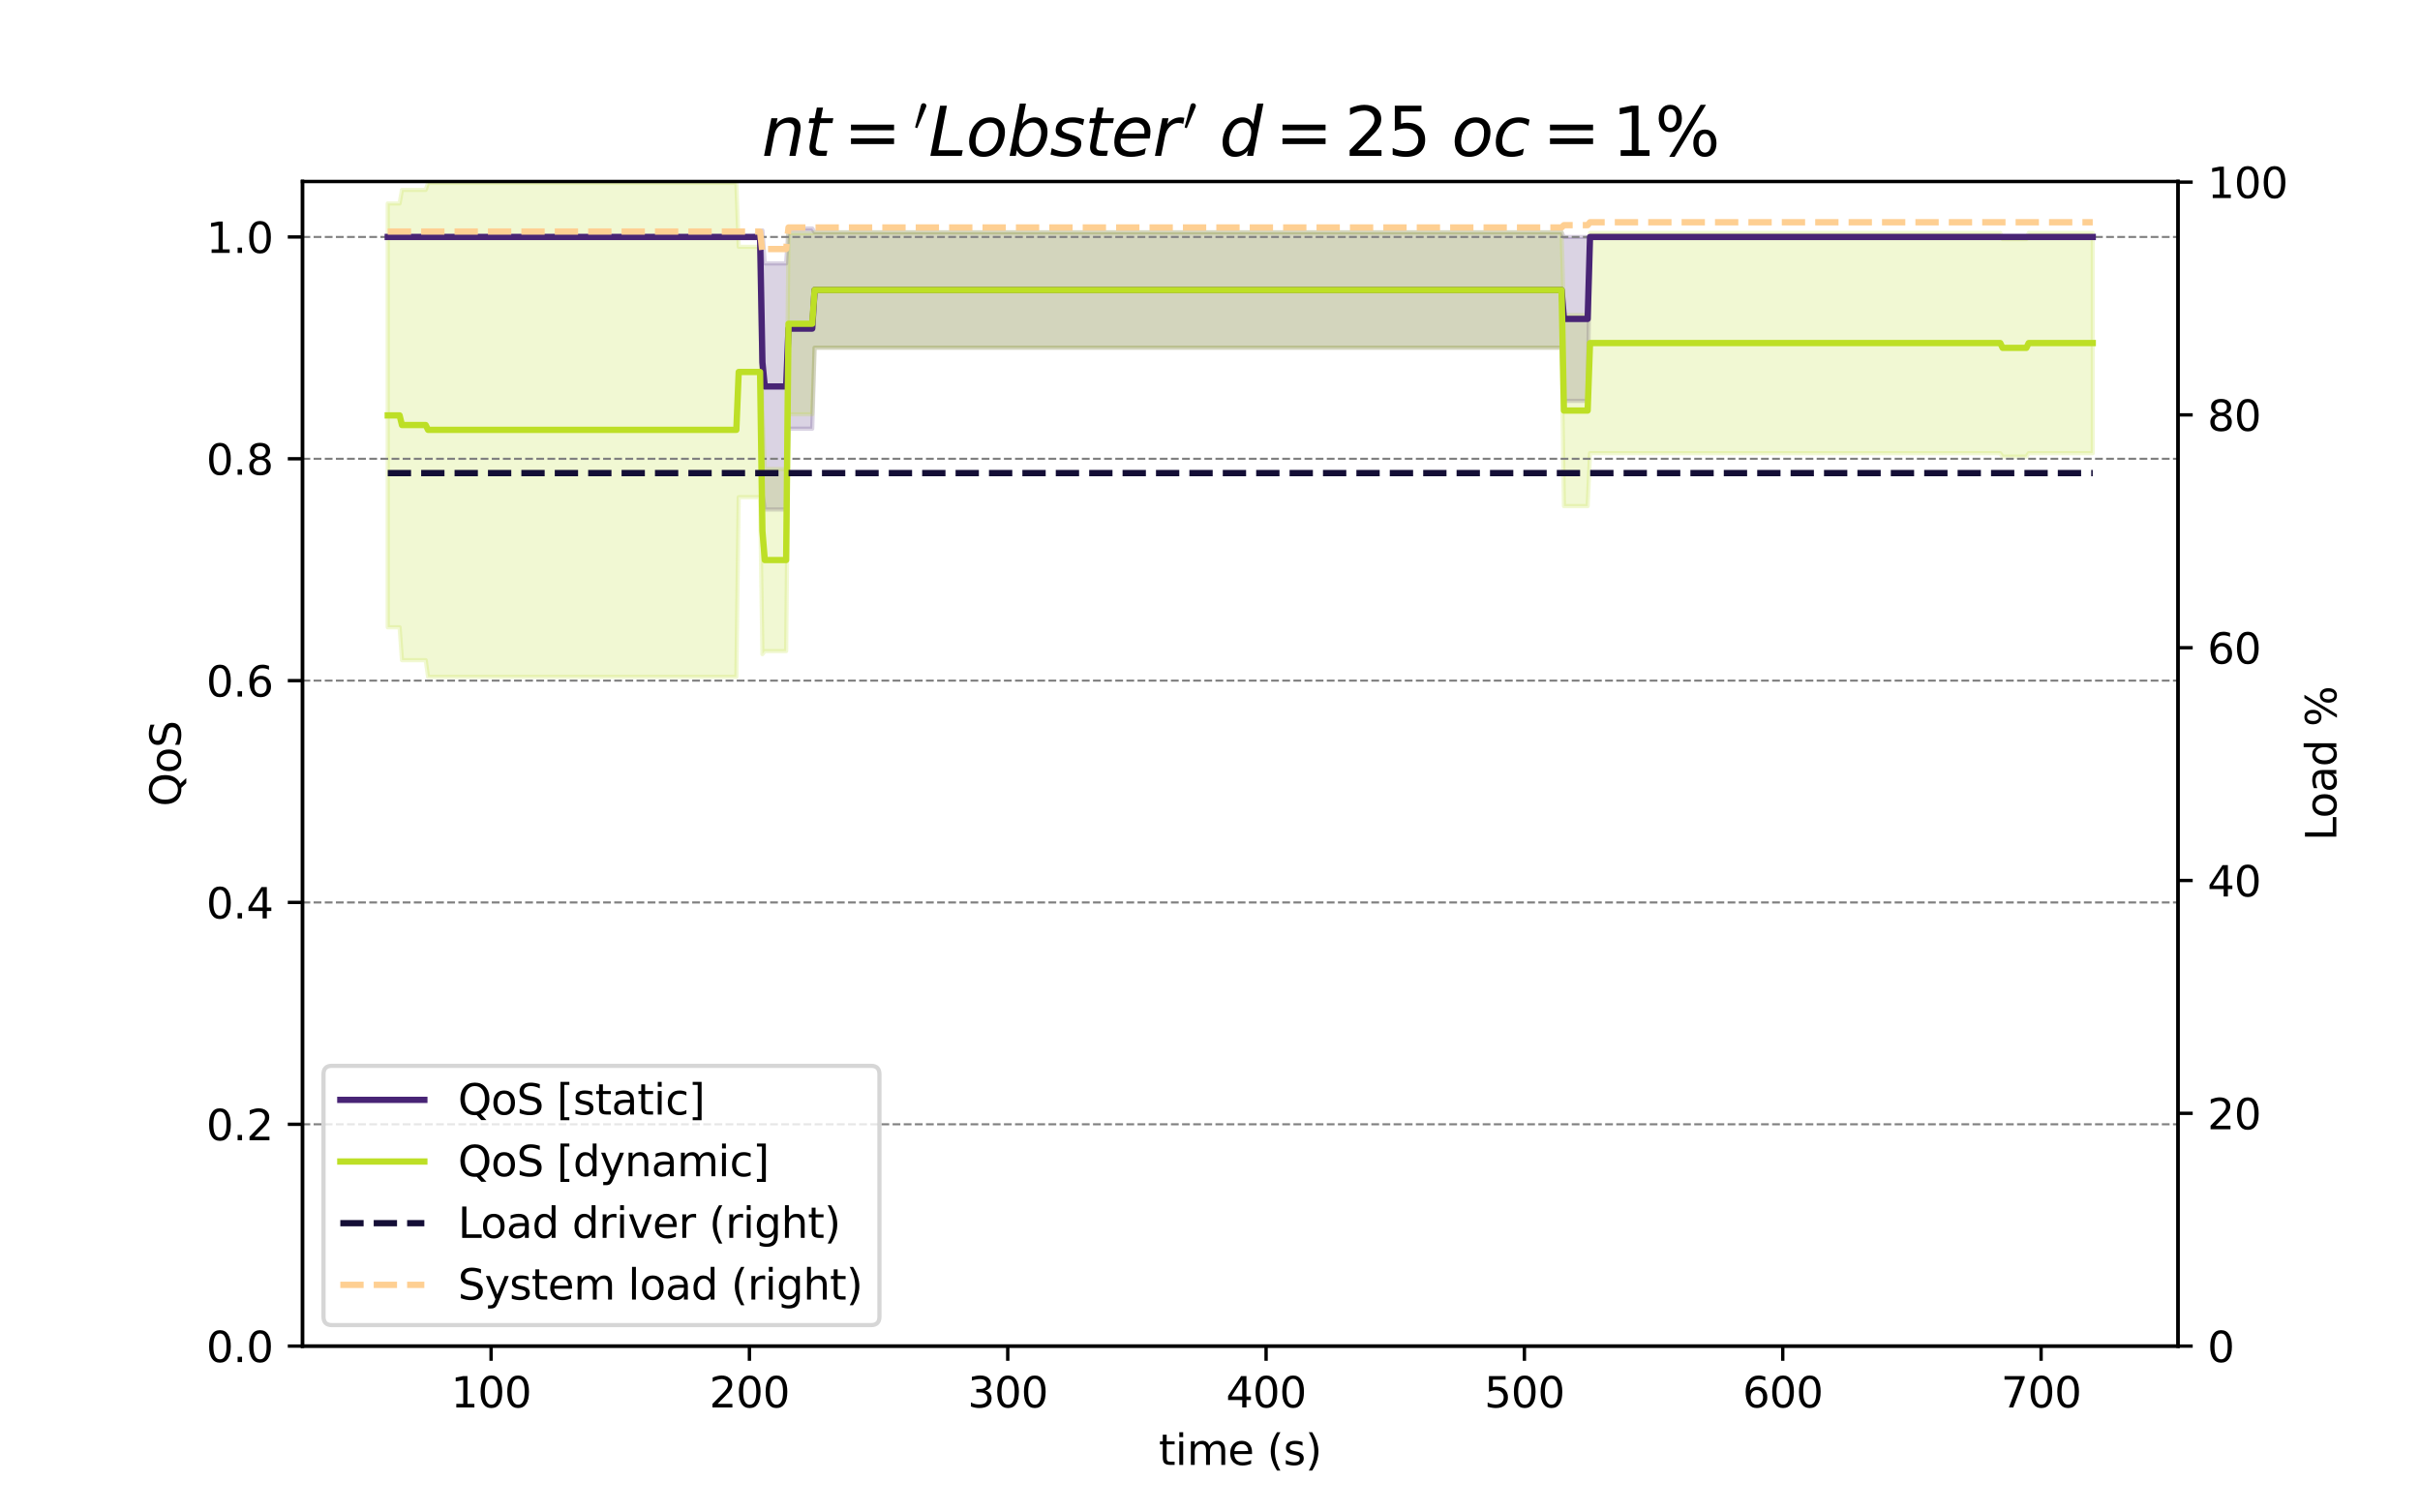 <?xml version="1.0" encoding="utf-8" standalone="no"?>
<!DOCTYPE svg PUBLIC "-//W3C//DTD SVG 1.1//EN"
  "http://www.w3.org/Graphics/SVG/1.1/DTD/svg11.dtd">
<svg xmlns:xlink="http://www.w3.org/1999/xlink" width="576pt" height="360pt" viewBox="0 0 576 360" xmlns="http://www.w3.org/2000/svg" version="1.1">
 <defs>
  <style type="text/css">*{stroke-linejoin: round; stroke-linecap: butt}</style>
 </defs>
 <g id="figure_1">
  <g id="patch_1">
   <path d="M 0 360 
L 576 360 
L 576 0 
L 0 0 
z
" style="fill: #ffffff"/>
  </g>
  <g id="axes_1">
   <g id="patch_2">
    <path d="M 72 320.4 
L 518.4 320.4 
L 518.4 43.2 
L 72 43.2 
z
" style="fill: #ffffff"/>
   </g>
   <g id="PolyCollection_1">
    <defs>
     <path id="mf0ab4fb4ba" d="M 92.291 -303.6 
L 92.291 -303.6 
L 92.855 -303.6 
L 93.42 -303.6 
L 93.984 -303.6 
L 94.549 -303.6 
L 95.113 -303.6 
L 95.677 -303.6 
L 96.242 -303.6 
L 96.806 -303.6 
L 97.371 -303.6 
L 97.935 -303.6 
L 98.5 -303.6 
L 99.064 -303.6 
L 99.628 -303.6 
L 100.193 -303.6 
L 100.757 -303.6 
L 101.322 -303.6 
L 101.886 -303.6 
L 102.45 -303.6 
L 103.015 -303.6 
L 103.579 -303.6 
L 104.144 -303.6 
L 104.708 -303.6 
L 105.273 -303.6 
L 105.837 -303.6 
L 106.401 -303.6 
L 106.966 -303.6 
L 107.53 -303.6 
L 108.095 -303.6 
L 108.659 -303.6 
L 109.224 -303.6 
L 109.788 -303.6 
L 110.352 -303.6 
L 110.917 -303.6 
L 111.481 -303.6 
L 112.046 -303.6 
L 112.61 -303.6 
L 113.174 -303.6 
L 113.739 -303.6 
L 114.303 -303.6 
L 114.868 -303.6 
L 115.432 -303.6 
L 115.997 -303.6 
L 116.561 -303.6 
L 117.125 -303.6 
L 117.69 -303.6 
L 118.254 -303.6 
L 118.819 -303.6 
L 119.383 -303.6 
L 119.948 -303.6 
L 120.512 -303.6 
L 121.076 -303.6 
L 121.641 -303.6 
L 122.205 -303.6 
L 122.77 -303.6 
L 123.334 -303.6 
L 123.898 -303.6 
L 124.463 -303.6 
L 125.027 -303.6 
L 125.592 -303.6 
L 126.156 -303.6 
L 126.721 -303.6 
L 127.285 -303.6 
L 127.849 -303.6 
L 128.414 -303.6 
L 128.978 -303.6 
L 129.543 -303.6 
L 130.107 -303.6 
L 130.671 -303.6 
L 131.236 -303.6 
L 131.8 -303.6 
L 132.365 -303.6 
L 132.929 -303.6 
L 133.494 -303.6 
L 134.058 -303.6 
L 134.622 -303.6 
L 135.187 -303.6 
L 135.751 -303.6 
L 136.316 -303.6 
L 136.88 -303.6 
L 137.445 -303.6 
L 138.009 -303.6 
L 138.573 -303.6 
L 139.138 -303.6 
L 139.702 -303.6 
L 140.267 -303.6 
L 140.831 -303.6 
L 141.395 -303.6 
L 141.96 -303.6 
L 142.524 -303.6 
L 143.089 -303.6 
L 143.653 -303.6 
L 144.218 -303.6 
L 144.782 -303.6 
L 145.346 -303.6 
L 145.911 -303.6 
L 146.475 -303.6 
L 147.04 -303.6 
L 147.604 -303.6 
L 148.169 -303.6 
L 148.733 -303.6 
L 149.297 -303.6 
L 149.862 -303.6 
L 150.426 -303.6 
L 150.991 -303.6 
L 151.555 -303.6 
L 152.119 -303.6 
L 152.684 -303.6 
L 153.248 -303.6 
L 153.813 -303.6 
L 154.377 -303.6 
L 154.942 -303.6 
L 155.506 -303.6 
L 156.07 -303.6 
L 156.635 -303.6 
L 157.199 -303.6 
L 157.764 -303.6 
L 158.328 -303.6 
L 158.893 -303.6 
L 159.457 -303.6 
L 160.021 -303.6 
L 160.586 -303.6 
L 161.15 -303.6 
L 161.715 -303.6 
L 162.279 -303.6 
L 162.843 -303.6 
L 163.408 -303.6 
L 163.972 -303.6 
L 164.537 -303.6 
L 165.101 -303.6 
L 165.666 -303.6 
L 166.23 -303.6 
L 166.794 -303.6 
L 167.359 -303.6 
L 167.923 -303.6 
L 168.488 -303.6 
L 169.052 -303.6 
L 169.616 -303.6 
L 170.181 -303.6 
L 170.745 -303.6 
L 171.31 -303.6 
L 171.874 -303.6 
L 172.439 -303.6 
L 173.003 -303.6 
L 173.567 -303.6 
L 174.132 -303.6 
L 174.696 -303.6 
L 175.261 -303.6 
L 175.825 -303.6 
L 176.39 -303.6 
L 176.954 -303.6 
L 177.518 -303.6 
L 178.083 -303.6 
L 178.647 -303.6 
L 179.212 -303.6 
L 179.776 -303.6 
L 180.34 -303.6 
L 180.905 -303.6 
L 181.469 -305.154 
L 182.034 -297.301 
L 182.598 -297.301 
L 183.163 -297.301 
L 183.727 -297.301 
L 184.291 -297.301 
L 184.856 -297.301 
L 185.42 -297.301 
L 185.985 -297.301 
L 186.549 -297.301 
L 187.114 -297.301 
L 187.678 -305.616 
L 188.242 -305.616 
L 188.807 -305.616 
L 189.371 -305.616 
L 189.936 -305.616 
L 190.5 -305.616 
L 191.064 -305.616 
L 191.629 -305.616 
L 192.193 -305.616 
L 192.758 -305.616 
L 193.322 -305.616 
L 193.887 -304.702 
L 194.451 -304.702 
L 195.015 -304.702 
L 195.58 -304.702 
L 196.144 -304.702 
L 196.709 -304.702 
L 197.273 -304.702 
L 197.838 -304.702 
L 198.402 -304.702 
L 198.966 -304.702 
L 199.531 -304.702 
L 200.095 -304.702 
L 200.66 -304.702 
L 201.224 -304.702 
L 201.788 -304.702 
L 202.353 -304.702 
L 202.917 -304.702 
L 203.482 -304.702 
L 204.046 -304.702 
L 204.611 -304.702 
L 205.175 -304.702 
L 205.739 -304.702 
L 206.304 -304.702 
L 206.868 -304.702 
L 207.433 -304.702 
L 207.997 -304.702 
L 208.561 -304.702 
L 209.126 -304.702 
L 209.69 -304.702 
L 210.255 -304.702 
L 210.819 -304.702 
L 211.384 -304.702 
L 211.948 -304.702 
L 212.512 -304.702 
L 213.077 -304.702 
L 213.641 -304.702 
L 214.206 -304.702 
L 214.77 -304.702 
L 215.335 -304.702 
L 215.899 -304.702 
L 216.463 -304.702 
L 217.028 -304.702 
L 217.592 -304.702 
L 218.157 -304.702 
L 218.721 -304.702 
L 219.285 -304.702 
L 219.85 -304.702 
L 220.414 -304.702 
L 220.979 -304.702 
L 221.543 -304.702 
L 222.108 -304.702 
L 222.672 -304.702 
L 223.236 -304.702 
L 223.801 -304.702 
L 224.365 -304.702 
L 224.93 -304.702 
L 225.494 -304.702 
L 226.059 -304.702 
L 226.623 -304.702 
L 227.187 -304.702 
L 227.752 -304.702 
L 228.316 -304.702 
L 228.881 -304.702 
L 229.445 -304.702 
L 230.009 -304.702 
L 230.574 -304.702 
L 231.138 -304.702 
L 231.703 -304.702 
L 232.267 -304.702 
L 232.832 -304.702 
L 233.396 -304.702 
L 233.96 -304.702 
L 234.525 -304.702 
L 235.089 -304.702 
L 235.654 -304.702 
L 236.218 -304.702 
L 236.783 -304.702 
L 237.347 -304.702 
L 237.911 -304.702 
L 238.476 -304.702 
L 239.04 -304.702 
L 239.605 -304.702 
L 240.169 -304.702 
L 240.733 -304.702 
L 241.298 -304.702 
L 241.862 -304.702 
L 242.427 -304.702 
L 242.991 -304.702 
L 243.556 -304.702 
L 244.12 -304.702 
L 244.684 -304.702 
L 245.249 -304.702 
L 245.813 -304.702 
L 246.378 -304.702 
L 246.942 -304.702 
L 247.506 -304.702 
L 248.071 -304.702 
L 248.635 -304.702 
L 249.2 -304.702 
L 249.764 -304.702 
L 250.329 -304.702 
L 250.893 -304.702 
L 251.457 -304.702 
L 252.022 -304.702 
L 252.586 -304.702 
L 253.151 -304.702 
L 253.715 -304.702 
L 254.28 -304.702 
L 254.844 -304.702 
L 255.408 -304.702 
L 255.973 -304.702 
L 256.537 -304.702 
L 257.102 -304.702 
L 257.666 -304.702 
L 258.23 -304.702 
L 258.795 -304.702 
L 259.359 -304.702 
L 259.924 -304.702 
L 260.488 -304.702 
L 261.053 -304.702 
L 261.617 -304.702 
L 262.181 -304.702 
L 262.746 -304.702 
L 263.31 -304.702 
L 263.875 -304.702 
L 264.439 -304.702 
L 265.004 -304.702 
L 265.568 -304.702 
L 266.132 -304.702 
L 266.697 -304.702 
L 267.261 -304.702 
L 267.826 -304.702 
L 268.39 -304.702 
L 268.954 -304.702 
L 269.519 -304.702 
L 270.083 -304.702 
L 270.648 -304.702 
L 271.212 -304.702 
L 271.777 -304.702 
L 272.341 -304.702 
L 272.905 -304.702 
L 273.47 -304.702 
L 274.034 -304.702 
L 274.599 -304.702 
L 275.163 -304.702 
L 275.728 -304.702 
L 276.292 -304.702 
L 276.856 -304.702 
L 277.421 -304.702 
L 277.985 -304.702 
L 278.55 -304.702 
L 279.114 -304.702 
L 279.678 -304.702 
L 280.243 -304.702 
L 280.807 -304.702 
L 281.372 -304.702 
L 281.936 -304.702 
L 282.501 -304.702 
L 283.065 -304.702 
L 283.629 -304.702 
L 284.194 -304.702 
L 284.758 -304.702 
L 285.323 -304.702 
L 285.887 -304.702 
L 286.451 -304.702 
L 287.016 -304.702 
L 287.58 -304.702 
L 288.145 -304.702 
L 288.709 -304.702 
L 289.274 -304.702 
L 289.838 -304.702 
L 290.402 -304.702 
L 290.967 -304.702 
L 291.531 -304.702 
L 292.096 -304.702 
L 292.66 -304.702 
L 293.225 -304.702 
L 293.789 -304.702 
L 294.353 -304.702 
L 294.918 -304.702 
L 295.482 -304.702 
L 296.047 -304.702 
L 296.611 -304.702 
L 297.175 -304.702 
L 297.74 -304.702 
L 298.304 -304.702 
L 298.869 -304.702 
L 299.433 -304.702 
L 299.998 -304.702 
L 300.562 -304.702 
L 301.126 -304.702 
L 301.691 -304.702 
L 302.255 -304.702 
L 302.82 -304.702 
L 303.384 -304.702 
L 303.949 -304.702 
L 304.513 -304.702 
L 305.077 -304.702 
L 305.642 -304.702 
L 306.206 -304.702 
L 306.771 -304.702 
L 307.335 -304.702 
L 307.899 -304.702 
L 308.464 -304.702 
L 309.028 -304.702 
L 309.593 -304.702 
L 310.157 -304.702 
L 310.722 -304.702 
L 311.286 -304.702 
L 311.85 -304.702 
L 312.415 -304.702 
L 312.979 -304.702 
L 313.544 -304.702 
L 314.108 -304.702 
L 314.673 -304.702 
L 315.237 -304.702 
L 315.801 -304.702 
L 316.366 -304.702 
L 316.93 -304.702 
L 317.495 -304.702 
L 318.059 -304.702 
L 318.623 -304.702 
L 319.188 -304.702 
L 319.752 -304.702 
L 320.317 -304.702 
L 320.881 -304.702 
L 321.446 -304.702 
L 322.01 -304.702 
L 322.574 -304.702 
L 323.139 -304.702 
L 323.703 -304.702 
L 324.268 -304.702 
L 324.832 -304.702 
L 325.396 -304.702 
L 325.961 -304.702 
L 326.525 -304.702 
L 327.09 -304.702 
L 327.654 -304.702 
L 328.219 -304.702 
L 328.783 -304.702 
L 329.347 -304.702 
L 329.912 -304.702 
L 330.476 -304.702 
L 331.041 -304.702 
L 331.605 -304.702 
L 332.17 -304.702 
L 332.734 -304.702 
L 333.298 -304.702 
L 333.863 -304.702 
L 334.427 -304.702 
L 334.992 -304.702 
L 335.556 -304.702 
L 336.12 -304.702 
L 336.685 -304.702 
L 337.249 -304.702 
L 337.814 -304.702 
L 338.378 -304.702 
L 338.943 -304.702 
L 339.507 -304.702 
L 340.071 -304.702 
L 340.636 -304.702 
L 341.2 -304.702 
L 341.765 -304.702 
L 342.329 -304.702 
L 342.894 -304.702 
L 343.458 -304.702 
L 344.022 -304.702 
L 344.587 -304.702 
L 345.151 -304.702 
L 345.716 -304.702 
L 346.28 -304.702 
L 346.844 -304.702 
L 347.409 -304.702 
L 347.973 -304.702 
L 348.538 -304.702 
L 349.102 -304.702 
L 349.667 -304.702 
L 350.231 -304.702 
L 350.795 -304.702 
L 351.36 -304.702 
L 351.924 -304.702 
L 352.489 -304.702 
L 353.053 -304.702 
L 353.617 -304.702 
L 354.182 -304.702 
L 354.746 -304.702 
L 355.311 -304.702 
L 355.875 -304.702 
L 356.44 -304.702 
L 357.004 -304.702 
L 357.568 -304.702 
L 358.133 -304.702 
L 358.697 -304.702 
L 359.262 -304.702 
L 359.826 -304.702 
L 360.391 -304.702 
L 360.955 -304.702 
L 361.519 -304.702 
L 362.084 -304.702 
L 362.648 -304.702 
L 363.213 -304.702 
L 363.777 -304.702 
L 364.341 -304.702 
L 364.906 -304.702 
L 365.47 -304.702 
L 366.035 -304.702 
L 366.599 -304.702 
L 367.164 -304.702 
L 367.728 -304.702 
L 368.292 -304.702 
L 368.857 -304.702 
L 369.421 -304.702 
L 369.986 -304.702 
L 370.55 -304.702 
L 371.115 -304.702 
L 371.679 -304.702 
L 372.243 -303.588 
L 372.808 -303.588 
L 373.372 -303.588 
L 373.937 -303.588 
L 374.501 -303.588 
L 375.065 -303.588 
L 375.63 -303.588 
L 376.194 -303.588 
L 376.759 -303.588 
L 377.323 -303.588 
L 377.888 -303.588 
L 378.452 -303.6 
L 379.016 -303.6 
L 379.581 -303.6 
L 380.145 -303.6 
L 380.71 -303.6 
L 381.274 -303.6 
L 381.839 -303.6 
L 382.403 -303.6 
L 382.967 -303.6 
L 383.532 -303.6 
L 384.096 -303.6 
L 384.661 -303.6 
L 385.225 -303.6 
L 385.789 -303.6 
L 386.354 -303.6 
L 386.918 -303.6 
L 387.483 -303.6 
L 388.047 -303.6 
L 388.612 -303.6 
L 389.176 -303.6 
L 389.74 -303.6 
L 390.305 -303.6 
L 390.869 -303.6 
L 391.434 -303.6 
L 391.998 -303.6 
L 392.562 -303.6 
L 393.127 -303.6 
L 393.691 -303.6 
L 394.256 -303.6 
L 394.82 -303.6 
L 395.385 -303.6 
L 395.949 -303.6 
L 396.513 -303.6 
L 397.078 -303.6 
L 397.642 -303.6 
L 398.207 -303.6 
L 398.771 -303.6 
L 399.336 -303.6 
L 399.9 -303.6 
L 400.464 -303.6 
L 401.029 -303.6 
L 401.593 -303.6 
L 402.158 -303.6 
L 402.722 -303.6 
L 403.286 -303.6 
L 403.851 -303.6 
L 404.415 -303.6 
L 404.98 -303.6 
L 405.544 -303.6 
L 406.109 -303.6 
L 406.673 -303.6 
L 407.237 -303.6 
L 407.802 -303.6 
L 408.366 -303.6 
L 408.931 -303.6 
L 409.495 -303.6 
L 410.06 -303.6 
L 410.624 -303.6 
L 411.188 -303.6 
L 411.753 -303.6 
L 412.317 -303.6 
L 412.882 -303.6 
L 413.446 -303.6 
L 414.01 -303.6 
L 414.575 -303.6 
L 415.139 -303.6 
L 415.704 -303.6 
L 416.268 -303.6 
L 416.833 -303.6 
L 417.397 -303.6 
L 417.961 -303.6 
L 418.526 -303.6 
L 419.09 -303.6 
L 419.655 -303.6 
L 420.219 -303.6 
L 420.784 -303.6 
L 421.348 -303.6 
L 421.912 -303.6 
L 422.477 -303.6 
L 423.041 -303.6 
L 423.606 -303.6 
L 424.17 -303.6 
L 424.734 -303.6 
L 425.299 -303.6 
L 425.863 -303.6 
L 426.428 -303.6 
L 426.992 -303.6 
L 427.557 -303.6 
L 428.121 -303.6 
L 428.685 -303.6 
L 429.25 -303.6 
L 429.814 -303.6 
L 430.379 -303.6 
L 430.943 -303.6 
L 431.507 -303.6 
L 432.072 -303.6 
L 432.636 -303.6 
L 433.201 -303.6 
L 433.765 -303.6 
L 434.33 -303.6 
L 434.894 -303.6 
L 435.458 -303.6 
L 436.023 -303.6 
L 436.587 -303.6 
L 437.152 -303.6 
L 437.716 -303.6 
L 438.281 -303.6 
L 438.845 -303.6 
L 439.409 -303.6 
L 439.974 -303.6 
L 440.538 -303.6 
L 441.103 -303.6 
L 441.667 -303.6 
L 442.231 -303.6 
L 442.796 -303.6 
L 443.36 -303.6 
L 443.925 -303.6 
L 444.489 -303.6 
L 445.054 -303.6 
L 445.618 -303.6 
L 446.182 -303.6 
L 446.747 -303.6 
L 447.311 -303.6 
L 447.876 -303.6 
L 448.44 -303.6 
L 449.005 -303.6 
L 449.569 -303.6 
L 450.133 -303.6 
L 450.698 -303.6 
L 451.262 -303.6 
L 451.827 -303.6 
L 452.391 -303.6 
L 452.955 -303.6 
L 453.52 -303.6 
L 454.084 -303.6 
L 454.649 -303.6 
L 455.213 -303.6 
L 455.778 -303.6 
L 456.342 -303.6 
L 456.906 -303.6 
L 457.471 -303.6 
L 458.035 -303.6 
L 458.6 -303.6 
L 459.164 -303.6 
L 459.729 -303.6 
L 460.293 -303.6 
L 460.857 -303.6 
L 461.422 -303.6 
L 461.986 -303.6 
L 462.551 -303.6 
L 463.115 -303.6 
L 463.679 -303.6 
L 464.244 -303.6 
L 464.808 -303.6 
L 465.373 -303.6 
L 465.937 -303.6 
L 466.502 -303.6 
L 467.066 -303.6 
L 467.63 -303.6 
L 468.195 -303.6 
L 468.759 -303.6 
L 469.324 -303.6 
L 469.888 -303.6 
L 470.452 -303.6 
L 471.017 -303.6 
L 471.581 -303.6 
L 472.146 -303.6 
L 472.71 -303.6 
L 473.275 -303.6 
L 473.839 -303.6 
L 474.403 -303.6 
L 474.968 -303.6 
L 475.532 -303.6 
L 476.097 -303.6 
L 476.661 -303.6 
L 477.226 -303.6 
L 477.79 -303.6 
L 478.354 -303.6 
L 478.919 -303.6 
L 479.483 -303.6 
L 480.048 -303.6 
L 480.612 -303.6 
L 481.176 -303.6 
L 481.741 -303.6 
L 482.305 -303.6 
L 482.87 -303.6 
L 483.434 -303.6 
L 483.999 -303.6 
L 484.563 -303.6 
L 485.127 -303.6 
L 485.692 -303.6 
L 486.256 -303.6 
L 486.821 -303.6 
L 487.385 -303.6 
L 487.95 -303.6 
L 488.514 -303.6 
L 489.078 -303.6 
L 489.643 -303.6 
L 490.207 -303.6 
L 490.772 -303.6 
L 491.336 -303.6 
L 491.9 -303.6 
L 492.465 -303.6 
L 493.029 -303.6 
L 493.594 -303.6 
L 494.158 -303.6 
L 494.723 -303.6 
L 495.287 -303.6 
L 495.851 -303.6 
L 496.416 -303.6 
L 496.98 -303.6 
L 497.545 -303.6 
L 498.109 -303.6 
L 498.109 -303.6 
L 498.109 -303.6 
L 497.545 -303.6 
L 496.98 -303.6 
L 496.416 -303.6 
L 495.851 -303.6 
L 495.287 -303.6 
L 494.723 -303.6 
L 494.158 -303.6 
L 493.594 -303.6 
L 493.029 -303.6 
L 492.465 -303.6 
L 491.9 -303.6 
L 491.336 -303.6 
L 490.772 -303.6 
L 490.207 -303.6 
L 489.643 -303.6 
L 489.078 -303.6 
L 488.514 -303.6 
L 487.95 -303.6 
L 487.385 -303.6 
L 486.821 -303.6 
L 486.256 -303.6 
L 485.692 -303.6 
L 485.127 -303.6 
L 484.563 -303.6 
L 483.999 -303.6 
L 483.434 -303.6 
L 482.87 -303.6 
L 482.305 -303.6 
L 481.741 -303.6 
L 481.176 -303.6 
L 480.612 -303.6 
L 480.048 -303.6 
L 479.483 -303.6 
L 478.919 -303.6 
L 478.354 -303.6 
L 477.79 -303.6 
L 477.226 -303.6 
L 476.661 -303.6 
L 476.097 -303.6 
L 475.532 -303.6 
L 474.968 -303.6 
L 474.403 -303.6 
L 473.839 -303.6 
L 473.275 -303.6 
L 472.71 -303.6 
L 472.146 -303.6 
L 471.581 -303.6 
L 471.017 -303.6 
L 470.452 -303.6 
L 469.888 -303.6 
L 469.324 -303.6 
L 468.759 -303.6 
L 468.195 -303.6 
L 467.63 -303.6 
L 467.066 -303.6 
L 466.502 -303.6 
L 465.937 -303.6 
L 465.373 -303.6 
L 464.808 -303.6 
L 464.244 -303.6 
L 463.679 -303.6 
L 463.115 -303.6 
L 462.551 -303.6 
L 461.986 -303.6 
L 461.422 -303.6 
L 460.857 -303.6 
L 460.293 -303.6 
L 459.729 -303.6 
L 459.164 -303.6 
L 458.6 -303.6 
L 458.035 -303.6 
L 457.471 -303.6 
L 456.906 -303.6 
L 456.342 -303.6 
L 455.778 -303.6 
L 455.213 -303.6 
L 454.649 -303.6 
L 454.084 -303.6 
L 453.52 -303.6 
L 452.955 -303.6 
L 452.391 -303.6 
L 451.827 -303.6 
L 451.262 -303.6 
L 450.698 -303.6 
L 450.133 -303.6 
L 449.569 -303.6 
L 449.005 -303.6 
L 448.44 -303.6 
L 447.876 -303.6 
L 447.311 -303.6 
L 446.747 -303.6 
L 446.182 -303.6 
L 445.618 -303.6 
L 445.054 -303.6 
L 444.489 -303.6 
L 443.925 -303.6 
L 443.36 -303.6 
L 442.796 -303.6 
L 442.231 -303.6 
L 441.667 -303.6 
L 441.103 -303.6 
L 440.538 -303.6 
L 439.974 -303.6 
L 439.409 -303.6 
L 438.845 -303.6 
L 438.281 -303.6 
L 437.716 -303.6 
L 437.152 -303.6 
L 436.587 -303.6 
L 436.023 -303.6 
L 435.458 -303.6 
L 434.894 -303.6 
L 434.33 -303.6 
L 433.765 -303.6 
L 433.201 -303.6 
L 432.636 -303.6 
L 432.072 -303.6 
L 431.507 -303.6 
L 430.943 -303.6 
L 430.379 -303.6 
L 429.814 -303.6 
L 429.25 -303.6 
L 428.685 -303.6 
L 428.121 -303.6 
L 427.557 -303.6 
L 426.992 -303.6 
L 426.428 -303.6 
L 425.863 -303.6 
L 425.299 -303.6 
L 424.734 -303.6 
L 424.17 -303.6 
L 423.606 -303.6 
L 423.041 -303.6 
L 422.477 -303.6 
L 421.912 -303.6 
L 421.348 -303.6 
L 420.784 -303.6 
L 420.219 -303.6 
L 419.655 -303.6 
L 419.09 -303.6 
L 418.526 -303.6 
L 417.961 -303.6 
L 417.397 -303.6 
L 416.833 -303.6 
L 416.268 -303.6 
L 415.704 -303.6 
L 415.139 -303.6 
L 414.575 -303.6 
L 414.01 -303.6 
L 413.446 -303.6 
L 412.882 -303.6 
L 412.317 -303.6 
L 411.753 -303.6 
L 411.188 -303.6 
L 410.624 -303.6 
L 410.06 -303.6 
L 409.495 -303.6 
L 408.931 -303.6 
L 408.366 -303.6 
L 407.802 -303.6 
L 407.237 -303.6 
L 406.673 -303.6 
L 406.109 -303.6 
L 405.544 -303.6 
L 404.98 -303.6 
L 404.415 -303.6 
L 403.851 -303.6 
L 403.286 -303.6 
L 402.722 -303.6 
L 402.158 -303.6 
L 401.593 -303.6 
L 401.029 -303.6 
L 400.464 -303.6 
L 399.9 -303.6 
L 399.336 -303.6 
L 398.771 -303.6 
L 398.207 -303.6 
L 397.642 -303.6 
L 397.078 -303.6 
L 396.513 -303.6 
L 395.949 -303.6 
L 395.385 -303.6 
L 394.82 -303.6 
L 394.256 -303.6 
L 393.691 -303.6 
L 393.127 -303.6 
L 392.562 -303.6 
L 391.998 -303.6 
L 391.434 -303.6 
L 390.869 -303.6 
L 390.305 -303.6 
L 389.74 -303.6 
L 389.176 -303.6 
L 388.612 -303.6 
L 388.047 -303.6 
L 387.483 -303.6 
L 386.918 -303.6 
L 386.354 -303.6 
L 385.789 -303.6 
L 385.225 -303.6 
L 384.661 -303.6 
L 384.096 -303.6 
L 383.532 -303.6 
L 382.967 -303.6 
L 382.403 -303.6 
L 381.839 -303.6 
L 381.274 -303.6 
L 380.71 -303.6 
L 380.145 -303.6 
L 379.581 -303.6 
L 379.016 -303.6 
L 378.452 -303.6 
L 377.888 -264.587 
L 377.323 -264.587 
L 376.759 -264.587 
L 376.194 -264.587 
L 375.63 -264.587 
L 375.065 -264.587 
L 374.501 -264.587 
L 373.937 -264.587 
L 373.372 -264.587 
L 372.808 -264.587 
L 372.243 -264.587 
L 371.679 -277.246 
L 371.115 -277.246 
L 370.55 -277.246 
L 369.986 -277.246 
L 369.421 -277.246 
L 368.857 -277.246 
L 368.292 -277.246 
L 367.728 -277.246 
L 367.164 -277.246 
L 366.599 -277.246 
L 366.035 -277.246 
L 365.47 -277.246 
L 364.906 -277.246 
L 364.341 -277.246 
L 363.777 -277.246 
L 363.213 -277.246 
L 362.648 -277.246 
L 362.084 -277.246 
L 361.519 -277.246 
L 360.955 -277.246 
L 360.391 -277.246 
L 359.826 -277.246 
L 359.262 -277.246 
L 358.697 -277.246 
L 358.133 -277.246 
L 357.568 -277.246 
L 357.004 -277.246 
L 356.44 -277.246 
L 355.875 -277.246 
L 355.311 -277.246 
L 354.746 -277.246 
L 354.182 -277.246 
L 353.617 -277.246 
L 353.053 -277.246 
L 352.489 -277.246 
L 351.924 -277.246 
L 351.36 -277.246 
L 350.795 -277.246 
L 350.231 -277.246 
L 349.667 -277.246 
L 349.102 -277.246 
L 348.538 -277.246 
L 347.973 -277.246 
L 347.409 -277.246 
L 346.844 -277.246 
L 346.28 -277.246 
L 345.716 -277.246 
L 345.151 -277.246 
L 344.587 -277.246 
L 344.022 -277.246 
L 343.458 -277.246 
L 342.894 -277.246 
L 342.329 -277.246 
L 341.765 -277.246 
L 341.2 -277.246 
L 340.636 -277.246 
L 340.071 -277.246 
L 339.507 -277.246 
L 338.943 -277.246 
L 338.378 -277.246 
L 337.814 -277.246 
L 337.249 -277.246 
L 336.685 -277.246 
L 336.12 -277.246 
L 335.556 -277.246 
L 334.992 -277.246 
L 334.427 -277.246 
L 333.863 -277.246 
L 333.298 -277.246 
L 332.734 -277.246 
L 332.17 -277.246 
L 331.605 -277.246 
L 331.041 -277.246 
L 330.476 -277.246 
L 329.912 -277.246 
L 329.347 -277.246 
L 328.783 -277.246 
L 328.219 -277.246 
L 327.654 -277.246 
L 327.09 -277.246 
L 326.525 -277.246 
L 325.961 -277.246 
L 325.396 -277.246 
L 324.832 -277.246 
L 324.268 -277.246 
L 323.703 -277.246 
L 323.139 -277.246 
L 322.574 -277.246 
L 322.01 -277.246 
L 321.446 -277.246 
L 320.881 -277.246 
L 320.317 -277.246 
L 319.752 -277.246 
L 319.188 -277.246 
L 318.623 -277.246 
L 318.059 -277.246 
L 317.495 -277.246 
L 316.93 -277.246 
L 316.366 -277.246 
L 315.801 -277.246 
L 315.237 -277.246 
L 314.673 -277.246 
L 314.108 -277.246 
L 313.544 -277.246 
L 312.979 -277.246 
L 312.415 -277.246 
L 311.85 -277.246 
L 311.286 -277.246 
L 310.722 -277.246 
L 310.157 -277.246 
L 309.593 -277.246 
L 309.028 -277.246 
L 308.464 -277.246 
L 307.899 -277.246 
L 307.335 -277.246 
L 306.771 -277.246 
L 306.206 -277.246 
L 305.642 -277.246 
L 305.077 -277.246 
L 304.513 -277.246 
L 303.949 -277.246 
L 303.384 -277.246 
L 302.82 -277.246 
L 302.255 -277.246 
L 301.691 -277.246 
L 301.126 -277.246 
L 300.562 -277.246 
L 299.998 -277.246 
L 299.433 -277.246 
L 298.869 -277.246 
L 298.304 -277.246 
L 297.74 -277.246 
L 297.175 -277.246 
L 296.611 -277.246 
L 296.047 -277.246 
L 295.482 -277.246 
L 294.918 -277.246 
L 294.353 -277.246 
L 293.789 -277.246 
L 293.225 -277.246 
L 292.66 -277.246 
L 292.096 -277.246 
L 291.531 -277.246 
L 290.967 -277.246 
L 290.402 -277.246 
L 289.838 -277.246 
L 289.274 -277.246 
L 288.709 -277.246 
L 288.145 -277.246 
L 287.58 -277.246 
L 287.016 -277.246 
L 286.451 -277.246 
L 285.887 -277.246 
L 285.323 -277.246 
L 284.758 -277.246 
L 284.194 -277.246 
L 283.629 -277.246 
L 283.065 -277.246 
L 282.501 -277.246 
L 281.936 -277.246 
L 281.372 -277.246 
L 280.807 -277.246 
L 280.243 -277.246 
L 279.678 -277.246 
L 279.114 -277.246 
L 278.55 -277.246 
L 277.985 -277.246 
L 277.421 -277.246 
L 276.856 -277.246 
L 276.292 -277.246 
L 275.728 -277.246 
L 275.163 -277.246 
L 274.599 -277.246 
L 274.034 -277.246 
L 273.47 -277.246 
L 272.905 -277.246 
L 272.341 -277.246 
L 271.777 -277.246 
L 271.212 -277.246 
L 270.648 -277.246 
L 270.083 -277.246 
L 269.519 -277.246 
L 268.954 -277.246 
L 268.39 -277.246 
L 267.826 -277.246 
L 267.261 -277.246 
L 266.697 -277.246 
L 266.132 -277.246 
L 265.568 -277.246 
L 265.004 -277.246 
L 264.439 -277.246 
L 263.875 -277.246 
L 263.31 -277.246 
L 262.746 -277.246 
L 262.181 -277.246 
L 261.617 -277.246 
L 261.053 -277.246 
L 260.488 -277.246 
L 259.924 -277.246 
L 259.359 -277.246 
L 258.795 -277.246 
L 258.23 -277.246 
L 257.666 -277.246 
L 257.102 -277.246 
L 256.537 -277.246 
L 255.973 -277.246 
L 255.408 -277.246 
L 254.844 -277.246 
L 254.28 -277.246 
L 253.715 -277.246 
L 253.151 -277.246 
L 252.586 -277.246 
L 252.022 -277.246 
L 251.457 -277.246 
L 250.893 -277.246 
L 250.329 -277.246 
L 249.764 -277.246 
L 249.2 -277.246 
L 248.635 -277.246 
L 248.071 -277.246 
L 247.506 -277.246 
L 246.942 -277.246 
L 246.378 -277.246 
L 245.813 -277.246 
L 245.249 -277.246 
L 244.684 -277.246 
L 244.12 -277.246 
L 243.556 -277.246 
L 242.991 -277.246 
L 242.427 -277.246 
L 241.862 -277.246 
L 241.298 -277.246 
L 240.733 -277.246 
L 240.169 -277.246 
L 239.605 -277.246 
L 239.04 -277.246 
L 238.476 -277.246 
L 237.911 -277.246 
L 237.347 -277.246 
L 236.783 -277.246 
L 236.218 -277.246 
L 235.654 -277.246 
L 235.089 -277.246 
L 234.525 -277.246 
L 233.96 -277.246 
L 233.396 -277.246 
L 232.832 -277.246 
L 232.267 -277.246 
L 231.703 -277.246 
L 231.138 -277.246 
L 230.574 -277.246 
L 230.009 -277.246 
L 229.445 -277.246 
L 228.881 -277.246 
L 228.316 -277.246 
L 227.752 -277.246 
L 227.187 -277.246 
L 226.623 -277.246 
L 226.059 -277.246 
L 225.494 -277.246 
L 224.93 -277.246 
L 224.365 -277.246 
L 223.801 -277.246 
L 223.236 -277.246 
L 222.672 -277.246 
L 222.108 -277.246 
L 221.543 -277.246 
L 220.979 -277.246 
L 220.414 -277.246 
L 219.85 -277.246 
L 219.285 -277.246 
L 218.721 -277.246 
L 218.157 -277.246 
L 217.592 -277.246 
L 217.028 -277.246 
L 216.463 -277.246 
L 215.899 -277.246 
L 215.335 -277.246 
L 214.77 -277.246 
L 214.206 -277.246 
L 213.641 -277.246 
L 213.077 -277.246 
L 212.512 -277.246 
L 211.948 -277.246 
L 211.384 -277.246 
L 210.819 -277.246 
L 210.255 -277.246 
L 209.69 -277.246 
L 209.126 -277.246 
L 208.561 -277.246 
L 207.997 -277.246 
L 207.433 -277.246 
L 206.868 -277.246 
L 206.304 -277.246 
L 205.739 -277.246 
L 205.175 -277.246 
L 204.611 -277.246 
L 204.046 -277.246 
L 203.482 -277.246 
L 202.917 -277.246 
L 202.353 -277.246 
L 201.788 -277.246 
L 201.224 -277.246 
L 200.66 -277.246 
L 200.095 -277.246 
L 199.531 -277.246 
L 198.966 -277.246 
L 198.402 -277.246 
L 197.838 -277.246 
L 197.273 -277.246 
L 196.709 -277.246 
L 196.144 -277.246 
L 195.58 -277.246 
L 195.015 -277.246 
L 194.451 -277.246 
L 193.887 -277.246 
L 193.322 -257.967 
L 192.758 -257.967 
L 192.193 -257.967 
L 191.629 -257.967 
L 191.064 -257.967 
L 190.5 -257.967 
L 189.936 -257.967 
L 189.371 -257.967 
L 188.807 -257.967 
L 188.242 -257.967 
L 187.678 -257.967 
L 187.114 -238.734 
L 186.549 -238.734 
L 185.985 -238.734 
L 185.42 -238.734 
L 184.856 -238.734 
L 184.291 -238.734 
L 183.727 -238.734 
L 183.163 -238.734 
L 182.598 -238.734 
L 182.034 -238.734 
L 181.469 -242.359 
L 180.905 -303.6 
L 180.34 -303.6 
L 179.776 -303.6 
L 179.212 -303.6 
L 178.647 -303.6 
L 178.083 -303.6 
L 177.518 -303.6 
L 176.954 -303.6 
L 176.39 -303.6 
L 175.825 -303.6 
L 175.261 -303.6 
L 174.696 -303.6 
L 174.132 -303.6 
L 173.567 -303.6 
L 173.003 -303.6 
L 172.439 -303.6 
L 171.874 -303.6 
L 171.31 -303.6 
L 170.745 -303.6 
L 170.181 -303.6 
L 169.616 -303.6 
L 169.052 -303.6 
L 168.488 -303.6 
L 167.923 -303.6 
L 167.359 -303.6 
L 166.794 -303.6 
L 166.23 -303.6 
L 165.666 -303.6 
L 165.101 -303.6 
L 164.537 -303.6 
L 163.972 -303.6 
L 163.408 -303.6 
L 162.843 -303.6 
L 162.279 -303.6 
L 161.715 -303.6 
L 161.15 -303.6 
L 160.586 -303.6 
L 160.021 -303.6 
L 159.457 -303.6 
L 158.893 -303.6 
L 158.328 -303.6 
L 157.764 -303.6 
L 157.199 -303.6 
L 156.635 -303.6 
L 156.07 -303.6 
L 155.506 -303.6 
L 154.942 -303.6 
L 154.377 -303.6 
L 153.813 -303.6 
L 153.248 -303.6 
L 152.684 -303.6 
L 152.119 -303.6 
L 151.555 -303.6 
L 150.991 -303.6 
L 150.426 -303.6 
L 149.862 -303.6 
L 149.297 -303.6 
L 148.733 -303.6 
L 148.169 -303.6 
L 147.604 -303.6 
L 147.04 -303.6 
L 146.475 -303.6 
L 145.911 -303.6 
L 145.346 -303.6 
L 144.782 -303.6 
L 144.218 -303.6 
L 143.653 -303.6 
L 143.089 -303.6 
L 142.524 -303.6 
L 141.96 -303.6 
L 141.395 -303.6 
L 140.831 -303.6 
L 140.267 -303.6 
L 139.702 -303.6 
L 139.138 -303.6 
L 138.573 -303.6 
L 138.009 -303.6 
L 137.445 -303.6 
L 136.88 -303.6 
L 136.316 -303.6 
L 135.751 -303.6 
L 135.187 -303.6 
L 134.622 -303.6 
L 134.058 -303.6 
L 133.494 -303.6 
L 132.929 -303.6 
L 132.365 -303.6 
L 131.8 -303.6 
L 131.236 -303.6 
L 130.671 -303.6 
L 130.107 -303.6 
L 129.543 -303.6 
L 128.978 -303.6 
L 128.414 -303.6 
L 127.849 -303.6 
L 127.285 -303.6 
L 126.721 -303.6 
L 126.156 -303.6 
L 125.592 -303.6 
L 125.027 -303.6 
L 124.463 -303.6 
L 123.898 -303.6 
L 123.334 -303.6 
L 122.77 -303.6 
L 122.205 -303.6 
L 121.641 -303.6 
L 121.076 -303.6 
L 120.512 -303.6 
L 119.948 -303.6 
L 119.383 -303.6 
L 118.819 -303.6 
L 118.254 -303.6 
L 117.69 -303.6 
L 117.125 -303.6 
L 116.561 -303.6 
L 115.997 -303.6 
L 115.432 -303.6 
L 114.868 -303.6 
L 114.303 -303.6 
L 113.739 -303.6 
L 113.174 -303.6 
L 112.61 -303.6 
L 112.046 -303.6 
L 111.481 -303.6 
L 110.917 -303.6 
L 110.352 -303.6 
L 109.788 -303.6 
L 109.224 -303.6 
L 108.659 -303.6 
L 108.095 -303.6 
L 107.53 -303.6 
L 106.966 -303.6 
L 106.401 -303.6 
L 105.837 -303.6 
L 105.273 -303.6 
L 104.708 -303.6 
L 104.144 -303.6 
L 103.579 -303.6 
L 103.015 -303.6 
L 102.45 -303.6 
L 101.886 -303.6 
L 101.322 -303.6 
L 100.757 -303.6 
L 100.193 -303.6 
L 99.628 -303.6 
L 99.064 -303.6 
L 98.5 -303.6 
L 97.935 -303.6 
L 97.371 -303.6 
L 96.806 -303.6 
L 96.242 -303.6 
L 95.677 -303.6 
L 95.113 -303.6 
L 94.549 -303.6 
L 93.984 -303.6 
L 93.42 -303.6 
L 92.855 -303.6 
L 92.291 -303.6 
z
" style="stroke: #482475; stroke-opacity: 0.2"/>
    </defs>
    <g clip-path="url(#p55c905c813)">
     <use xlink:href="#mf0ab4fb4ba" x="0" y="360" style="fill: #482475; fill-opacity: 0.2; stroke: #482475; stroke-opacity: 0.2"/>
    </g>
   </g>
   <g id="PolyCollection_2">
    <defs>
     <path id="m4ddeac4012" d="M 92.291 -210.696 
L 92.291 -311.565 
L 92.855 -311.565 
L 93.42 -311.565 
L 93.984 -311.565 
L 94.549 -311.565 
L 95.113 -311.565 
L 95.677 -314.803 
L 96.242 -314.803 
L 96.806 -314.803 
L 97.371 -314.803 
L 97.935 -314.803 
L 98.5 -314.803 
L 99.064 -314.803 
L 99.628 -314.803 
L 100.193 -314.803 
L 100.757 -314.803 
L 101.322 -314.803 
L 101.886 -316.483 
L 102.45 -316.483 
L 103.015 -316.483 
L 103.579 -316.483 
L 104.144 -316.483 
L 104.708 -316.483 
L 105.273 -316.483 
L 105.837 -316.483 
L 106.401 -316.483 
L 106.966 -316.483 
L 107.53 -316.483 
L 108.095 -316.483 
L 108.659 -316.483 
L 109.224 -316.483 
L 109.788 -316.483 
L 110.352 -316.483 
L 110.917 -316.483 
L 111.481 -316.483 
L 112.046 -316.483 
L 112.61 -316.483 
L 113.174 -316.483 
L 113.739 -316.483 
L 114.303 -316.483 
L 114.868 -316.483 
L 115.432 -316.483 
L 115.997 -316.483 
L 116.561 -316.483 
L 117.125 -316.483 
L 117.69 -316.483 
L 118.254 -316.483 
L 118.819 -316.483 
L 119.383 -316.483 
L 119.948 -316.483 
L 120.512 -316.483 
L 121.076 -316.483 
L 121.641 -316.483 
L 122.205 -316.483 
L 122.77 -316.483 
L 123.334 -316.483 
L 123.898 -316.483 
L 124.463 -316.483 
L 125.027 -316.483 
L 125.592 -316.483 
L 126.156 -316.483 
L 126.721 -316.483 
L 127.285 -316.483 
L 127.849 -316.483 
L 128.414 -316.483 
L 128.978 -316.483 
L 129.543 -316.483 
L 130.107 -316.483 
L 130.671 -316.483 
L 131.236 -316.483 
L 131.8 -316.483 
L 132.365 -316.483 
L 132.929 -316.483 
L 133.494 -316.483 
L 134.058 -316.483 
L 134.622 -316.483 
L 135.187 -316.483 
L 135.751 -316.483 
L 136.316 -316.483 
L 136.88 -316.483 
L 137.445 -316.483 
L 138.009 -316.483 
L 138.573 -316.483 
L 139.138 -316.483 
L 139.702 -316.483 
L 140.267 -316.483 
L 140.831 -316.483 
L 141.395 -316.483 
L 141.96 -316.483 
L 142.524 -316.483 
L 143.089 -316.483 
L 143.653 -316.483 
L 144.218 -316.483 
L 144.782 -316.483 
L 145.346 -316.483 
L 145.911 -316.483 
L 146.475 -316.483 
L 147.04 -316.483 
L 147.604 -316.483 
L 148.169 -316.483 
L 148.733 -316.483 
L 149.297 -316.483 
L 149.862 -316.483 
L 150.426 -316.483 
L 150.991 -316.483 
L 151.555 -316.483 
L 152.119 -316.483 
L 152.684 -316.483 
L 153.248 -316.483 
L 153.813 -316.483 
L 154.377 -316.483 
L 154.942 -316.483 
L 155.506 -316.483 
L 156.07 -316.483 
L 156.635 -316.483 
L 157.199 -316.483 
L 157.764 -316.483 
L 158.328 -316.483 
L 158.893 -316.483 
L 159.457 -316.483 
L 160.021 -316.483 
L 160.586 -316.483 
L 161.15 -316.483 
L 161.715 -316.483 
L 162.279 -316.483 
L 162.843 -316.483 
L 163.408 -316.483 
L 163.972 -316.483 
L 164.537 -316.483 
L 165.101 -316.483 
L 165.666 -316.483 
L 166.23 -316.483 
L 166.794 -316.483 
L 167.359 -316.483 
L 167.923 -316.483 
L 168.488 -316.483 
L 169.052 -316.483 
L 169.616 -316.483 
L 170.181 -316.483 
L 170.745 -316.483 
L 171.31 -316.483 
L 171.874 -316.483 
L 172.439 -316.483 
L 173.003 -316.483 
L 173.567 -316.483 
L 174.132 -316.483 
L 174.696 -316.483 
L 175.261 -316.483 
L 175.825 -301.254 
L 176.39 -301.254 
L 176.954 -301.254 
L 177.518 -301.254 
L 178.083 -301.254 
L 178.647 -301.254 
L 179.212 -301.254 
L 179.776 -301.254 
L 180.34 -301.254 
L 180.905 -301.254 
L 181.469 -262.866 
L 182.034 -248.363 
L 182.598 -248.363 
L 183.163 -248.363 
L 183.727 -248.363 
L 184.291 -248.363 
L 184.856 -248.363 
L 185.42 -248.363 
L 185.985 -248.363 
L 186.549 -248.363 
L 187.114 -248.363 
L 187.678 -304.477 
L 188.242 -304.477 
L 188.807 -304.477 
L 189.371 -304.477 
L 189.936 -304.477 
L 190.5 -304.477 
L 191.064 -304.477 
L 191.629 -304.477 
L 192.193 -304.477 
L 192.758 -304.477 
L 193.322 -304.477 
L 193.887 -304.702 
L 194.451 -304.702 
L 195.015 -304.702 
L 195.58 -304.702 
L 196.144 -304.702 
L 196.709 -304.702 
L 197.273 -304.702 
L 197.838 -304.702 
L 198.402 -304.702 
L 198.966 -304.702 
L 199.531 -304.702 
L 200.095 -304.702 
L 200.66 -304.702 
L 201.224 -304.702 
L 201.788 -304.702 
L 202.353 -304.702 
L 202.917 -304.702 
L 203.482 -304.702 
L 204.046 -304.702 
L 204.611 -304.702 
L 205.175 -304.702 
L 205.739 -304.702 
L 206.304 -304.702 
L 206.868 -304.702 
L 207.433 -304.702 
L 207.997 -304.702 
L 208.561 -304.702 
L 209.126 -304.702 
L 209.69 -304.702 
L 210.255 -304.702 
L 210.819 -304.702 
L 211.384 -304.702 
L 211.948 -304.702 
L 212.512 -304.702 
L 213.077 -304.702 
L 213.641 -304.702 
L 214.206 -304.702 
L 214.77 -304.702 
L 215.335 -304.702 
L 215.899 -304.702 
L 216.463 -304.702 
L 217.028 -304.702 
L 217.592 -304.702 
L 218.157 -304.702 
L 218.721 -304.702 
L 219.285 -304.702 
L 219.85 -304.702 
L 220.414 -304.702 
L 220.979 -304.702 
L 221.543 -304.702 
L 222.108 -304.702 
L 222.672 -304.702 
L 223.236 -304.702 
L 223.801 -304.702 
L 224.365 -304.702 
L 224.93 -304.702 
L 225.494 -304.702 
L 226.059 -304.702 
L 226.623 -304.702 
L 227.187 -304.702 
L 227.752 -304.702 
L 228.316 -304.702 
L 228.881 -304.702 
L 229.445 -304.702 
L 230.009 -304.702 
L 230.574 -304.702 
L 231.138 -304.702 
L 231.703 -304.702 
L 232.267 -304.702 
L 232.832 -304.702 
L 233.396 -304.702 
L 233.96 -304.702 
L 234.525 -304.702 
L 235.089 -304.702 
L 235.654 -304.702 
L 236.218 -304.702 
L 236.783 -304.702 
L 237.347 -304.702 
L 237.911 -304.702 
L 238.476 -304.702 
L 239.04 -304.702 
L 239.605 -304.702 
L 240.169 -304.702 
L 240.733 -304.702 
L 241.298 -304.702 
L 241.862 -304.702 
L 242.427 -304.702 
L 242.991 -304.702 
L 243.556 -304.702 
L 244.12 -304.702 
L 244.684 -304.702 
L 245.249 -304.702 
L 245.813 -304.702 
L 246.378 -304.702 
L 246.942 -304.702 
L 247.506 -304.702 
L 248.071 -304.702 
L 248.635 -304.702 
L 249.2 -304.702 
L 249.764 -304.702 
L 250.329 -304.702 
L 250.893 -304.702 
L 251.457 -304.702 
L 252.022 -304.702 
L 252.586 -304.702 
L 253.151 -304.702 
L 253.715 -304.702 
L 254.28 -304.702 
L 254.844 -304.702 
L 255.408 -304.702 
L 255.973 -304.702 
L 256.537 -304.702 
L 257.102 -304.702 
L 257.666 -304.702 
L 258.23 -304.702 
L 258.795 -304.702 
L 259.359 -304.702 
L 259.924 -304.702 
L 260.488 -304.702 
L 261.053 -304.702 
L 261.617 -304.702 
L 262.181 -304.702 
L 262.746 -304.702 
L 263.31 -304.702 
L 263.875 -304.702 
L 264.439 -304.702 
L 265.004 -304.702 
L 265.568 -304.702 
L 266.132 -304.702 
L 266.697 -304.702 
L 267.261 -304.702 
L 267.826 -304.702 
L 268.39 -304.702 
L 268.954 -304.702 
L 269.519 -304.702 
L 270.083 -304.702 
L 270.648 -304.702 
L 271.212 -304.702 
L 271.777 -304.702 
L 272.341 -304.702 
L 272.905 -304.702 
L 273.47 -304.702 
L 274.034 -304.702 
L 274.599 -304.702 
L 275.163 -304.702 
L 275.728 -304.702 
L 276.292 -304.702 
L 276.856 -304.702 
L 277.421 -304.702 
L 277.985 -304.702 
L 278.55 -304.702 
L 279.114 -304.702 
L 279.678 -304.702 
L 280.243 -304.702 
L 280.807 -304.702 
L 281.372 -304.702 
L 281.936 -304.702 
L 282.501 -304.702 
L 283.065 -304.702 
L 283.629 -304.702 
L 284.194 -304.702 
L 284.758 -304.702 
L 285.323 -304.702 
L 285.887 -304.702 
L 286.451 -304.702 
L 287.016 -304.702 
L 287.58 -304.702 
L 288.145 -304.702 
L 288.709 -304.702 
L 289.274 -304.702 
L 289.838 -304.702 
L 290.402 -304.702 
L 290.967 -304.702 
L 291.531 -304.702 
L 292.096 -304.702 
L 292.66 -304.702 
L 293.225 -304.702 
L 293.789 -304.702 
L 294.353 -304.702 
L 294.918 -304.702 
L 295.482 -304.702 
L 296.047 -304.702 
L 296.611 -304.702 
L 297.175 -304.702 
L 297.74 -304.702 
L 298.304 -304.702 
L 298.869 -304.702 
L 299.433 -304.702 
L 299.998 -304.702 
L 300.562 -304.702 
L 301.126 -304.702 
L 301.691 -304.702 
L 302.255 -304.702 
L 302.82 -304.702 
L 303.384 -304.702 
L 303.949 -304.702 
L 304.513 -304.702 
L 305.077 -304.702 
L 305.642 -304.702 
L 306.206 -304.702 
L 306.771 -304.702 
L 307.335 -304.702 
L 307.899 -304.702 
L 308.464 -304.702 
L 309.028 -304.702 
L 309.593 -304.702 
L 310.157 -304.702 
L 310.722 -304.702 
L 311.286 -304.702 
L 311.85 -304.702 
L 312.415 -304.702 
L 312.979 -304.702 
L 313.544 -304.702 
L 314.108 -304.702 
L 314.673 -304.702 
L 315.237 -304.702 
L 315.801 -304.702 
L 316.366 -304.702 
L 316.93 -304.702 
L 317.495 -304.702 
L 318.059 -304.702 
L 318.623 -304.702 
L 319.188 -304.702 
L 319.752 -304.702 
L 320.317 -304.702 
L 320.881 -304.702 
L 321.446 -304.702 
L 322.01 -304.702 
L 322.574 -304.702 
L 323.139 -304.702 
L 323.703 -304.702 
L 324.268 -304.702 
L 324.832 -304.702 
L 325.396 -304.702 
L 325.961 -304.702 
L 326.525 -304.702 
L 327.09 -304.702 
L 327.654 -304.702 
L 328.219 -304.702 
L 328.783 -304.702 
L 329.347 -304.702 
L 329.912 -304.702 
L 330.476 -304.702 
L 331.041 -304.702 
L 331.605 -304.702 
L 332.17 -304.702 
L 332.734 -304.702 
L 333.298 -304.702 
L 333.863 -304.702 
L 334.427 -304.702 
L 334.992 -304.702 
L 335.556 -304.702 
L 336.12 -304.702 
L 336.685 -304.702 
L 337.249 -304.702 
L 337.814 -304.702 
L 338.378 -304.702 
L 338.943 -304.702 
L 339.507 -304.702 
L 340.071 -304.702 
L 340.636 -304.702 
L 341.2 -304.702 
L 341.765 -304.702 
L 342.329 -304.702 
L 342.894 -304.702 
L 343.458 -304.702 
L 344.022 -304.702 
L 344.587 -304.702 
L 345.151 -304.702 
L 345.716 -304.702 
L 346.28 -304.702 
L 346.844 -304.702 
L 347.409 -304.702 
L 347.973 -304.702 
L 348.538 -304.702 
L 349.102 -304.702 
L 349.667 -304.702 
L 350.231 -304.702 
L 350.795 -304.702 
L 351.36 -304.702 
L 351.924 -304.702 
L 352.489 -304.702 
L 353.053 -304.702 
L 353.617 -304.702 
L 354.182 -304.702 
L 354.746 -304.702 
L 355.311 -304.702 
L 355.875 -304.702 
L 356.44 -304.702 
L 357.004 -304.702 
L 357.568 -304.702 
L 358.133 -304.702 
L 358.697 -304.702 
L 359.262 -304.702 
L 359.826 -304.702 
L 360.391 -304.702 
L 360.955 -304.702 
L 361.519 -304.702 
L 362.084 -304.702 
L 362.648 -304.702 
L 363.213 -304.702 
L 363.777 -304.702 
L 364.341 -304.702 
L 364.906 -304.702 
L 365.47 -304.702 
L 366.035 -304.702 
L 366.599 -304.702 
L 367.164 -304.702 
L 367.728 -304.702 
L 368.292 -304.702 
L 368.857 -304.702 
L 369.421 -304.702 
L 369.986 -304.702 
L 370.55 -304.702 
L 371.115 -304.702 
L 371.679 -304.702 
L 372.243 -285.025 
L 372.808 -285.025 
L 373.372 -285.025 
L 373.937 -285.025 
L 374.501 -285.025 
L 375.065 -285.025 
L 375.63 -285.025 
L 376.194 -285.025 
L 376.759 -285.025 
L 377.323 -285.025 
L 377.888 -285.025 
L 378.452 -304.557 
L 379.016 -304.557 
L 379.581 -304.557 
L 380.145 -304.557 
L 380.71 -304.557 
L 381.274 -304.557 
L 381.839 -304.557 
L 382.403 -304.557 
L 382.967 -304.557 
L 383.532 -304.557 
L 384.096 -304.557 
L 384.661 -304.557 
L 385.225 -304.557 
L 385.789 -304.557 
L 386.354 -304.557 
L 386.918 -304.557 
L 387.483 -304.557 
L 388.047 -304.557 
L 388.612 -304.557 
L 389.176 -304.557 
L 389.74 -304.557 
L 390.305 -304.557 
L 390.869 -304.557 
L 391.434 -304.557 
L 391.998 -304.557 
L 392.562 -304.557 
L 393.127 -304.557 
L 393.691 -304.557 
L 394.256 -304.557 
L 394.82 -304.557 
L 395.385 -304.557 
L 395.949 -304.557 
L 396.513 -304.557 
L 397.078 -304.557 
L 397.642 -304.557 
L 398.207 -304.557 
L 398.771 -304.557 
L 399.336 -304.557 
L 399.9 -304.557 
L 400.464 -304.557 
L 401.029 -304.557 
L 401.593 -304.557 
L 402.158 -304.557 
L 402.722 -304.557 
L 403.286 -304.557 
L 403.851 -304.557 
L 404.415 -304.557 
L 404.98 -304.557 
L 405.544 -304.557 
L 406.109 -304.557 
L 406.673 -304.557 
L 407.237 -304.557 
L 407.802 -304.557 
L 408.366 -304.557 
L 408.931 -304.557 
L 409.495 -304.557 
L 410.06 -304.557 
L 410.624 -304.557 
L 411.188 -304.557 
L 411.753 -304.557 
L 412.317 -304.557 
L 412.882 -304.557 
L 413.446 -304.557 
L 414.01 -304.557 
L 414.575 -304.557 
L 415.139 -304.557 
L 415.704 -304.557 
L 416.268 -304.557 
L 416.833 -304.557 
L 417.397 -304.557 
L 417.961 -304.557 
L 418.526 -304.557 
L 419.09 -304.557 
L 419.655 -304.557 
L 420.219 -304.557 
L 420.784 -304.557 
L 421.348 -304.557 
L 421.912 -304.557 
L 422.477 -304.557 
L 423.041 -304.557 
L 423.606 -304.557 
L 424.17 -304.557 
L 424.734 -304.557 
L 425.299 -304.557 
L 425.863 -304.557 
L 426.428 -304.557 
L 426.992 -304.557 
L 427.557 -304.557 
L 428.121 -304.557 
L 428.685 -304.557 
L 429.25 -304.557 
L 429.814 -304.557 
L 430.379 -304.557 
L 430.943 -304.557 
L 431.507 -304.557 
L 432.072 -304.557 
L 432.636 -304.557 
L 433.201 -304.557 
L 433.765 -304.557 
L 434.33 -304.557 
L 434.894 -304.557 
L 435.458 -304.557 
L 436.023 -304.557 
L 436.587 -304.557 
L 437.152 -304.557 
L 437.716 -304.557 
L 438.281 -304.557 
L 438.845 -304.557 
L 439.409 -304.557 
L 439.974 -304.557 
L 440.538 -304.557 
L 441.103 -304.557 
L 441.667 -304.557 
L 442.231 -304.557 
L 442.796 -304.557 
L 443.36 -304.557 
L 443.925 -304.557 
L 444.489 -304.557 
L 445.054 -304.557 
L 445.618 -304.557 
L 446.182 -304.557 
L 446.747 -304.557 
L 447.311 -304.557 
L 447.876 -304.557 
L 448.44 -304.557 
L 449.005 -304.557 
L 449.569 -304.557 
L 450.133 -304.557 
L 450.698 -304.557 
L 451.262 -304.557 
L 451.827 -304.557 
L 452.391 -304.557 
L 452.955 -304.557 
L 453.52 -304.557 
L 454.084 -304.557 
L 454.649 -304.557 
L 455.213 -304.557 
L 455.778 -304.557 
L 456.342 -304.557 
L 456.906 -304.557 
L 457.471 -304.557 
L 458.035 -304.557 
L 458.6 -304.557 
L 459.164 -304.557 
L 459.729 -304.557 
L 460.293 -304.557 
L 460.857 -304.557 
L 461.422 -304.557 
L 461.986 -304.557 
L 462.551 -304.557 
L 463.115 -304.557 
L 463.679 -304.557 
L 464.244 -304.557 
L 464.808 -304.557 
L 465.373 -304.557 
L 465.937 -304.557 
L 466.502 -304.557 
L 467.066 -304.557 
L 467.63 -304.557 
L 468.195 -304.557 
L 468.759 -304.557 
L 469.324 -304.557 
L 469.888 -304.557 
L 470.452 -304.557 
L 471.017 -304.557 
L 471.581 -304.557 
L 472.146 -304.557 
L 472.71 -304.557 
L 473.275 -304.557 
L 473.839 -304.557 
L 474.403 -304.557 
L 474.968 -304.557 
L 475.532 -304.557 
L 476.097 -304.557 
L 476.661 -303.088 
L 477.226 -303.088 
L 477.79 -303.088 
L 478.354 -303.088 
L 478.919 -303.088 
L 479.483 -303.088 
L 480.048 -303.088 
L 480.612 -303.088 
L 481.176 -303.088 
L 481.741 -303.088 
L 482.305 -303.088 
L 482.87 -304.557 
L 483.434 -304.557 
L 483.999 -304.557 
L 484.563 -304.557 
L 485.127 -304.557 
L 485.692 -304.557 
L 486.256 -304.557 
L 486.821 -304.557 
L 487.385 -304.557 
L 487.95 -304.557 
L 488.514 -304.557 
L 489.078 -304.557 
L 489.643 -304.557 
L 490.207 -304.557 
L 490.772 -304.557 
L 491.336 -304.557 
L 491.9 -304.557 
L 492.465 -304.557 
L 493.029 -304.557 
L 493.594 -304.557 
L 494.158 -304.557 
L 494.723 -304.557 
L 495.287 -304.557 
L 495.851 -304.557 
L 496.416 -304.557 
L 496.98 -304.557 
L 497.545 -304.557 
L 498.109 -304.557 
L 498.109 -252.139 
L 498.109 -252.139 
L 497.545 -252.139 
L 496.98 -252.139 
L 496.416 -252.139 
L 495.851 -252.139 
L 495.287 -252.139 
L 494.723 -252.139 
L 494.158 -252.139 
L 493.594 -252.139 
L 493.029 -252.139 
L 492.465 -252.139 
L 491.9 -252.139 
L 491.336 -252.139 
L 490.772 -252.139 
L 490.207 -252.139 
L 489.643 -252.139 
L 489.078 -252.139 
L 488.514 -252.139 
L 487.95 -252.139 
L 487.385 -252.139 
L 486.821 -252.139 
L 486.256 -252.139 
L 485.692 -252.139 
L 485.127 -252.139 
L 484.563 -252.139 
L 483.999 -252.139 
L 483.434 -252.139 
L 482.87 -252.139 
L 482.305 -251.312 
L 481.741 -251.312 
L 481.176 -251.312 
L 480.612 -251.312 
L 480.048 -251.312 
L 479.483 -251.312 
L 478.919 -251.312 
L 478.354 -251.312 
L 477.79 -251.312 
L 477.226 -251.312 
L 476.661 -251.312 
L 476.097 -252.139 
L 475.532 -252.139 
L 474.968 -252.139 
L 474.403 -252.139 
L 473.839 -252.139 
L 473.275 -252.139 
L 472.71 -252.139 
L 472.146 -252.139 
L 471.581 -252.139 
L 471.017 -252.139 
L 470.452 -252.139 
L 469.888 -252.139 
L 469.324 -252.139 
L 468.759 -252.139 
L 468.195 -252.139 
L 467.63 -252.139 
L 467.066 -252.139 
L 466.502 -252.139 
L 465.937 -252.139 
L 465.373 -252.139 
L 464.808 -252.139 
L 464.244 -252.139 
L 463.679 -252.139 
L 463.115 -252.139 
L 462.551 -252.139 
L 461.986 -252.139 
L 461.422 -252.139 
L 460.857 -252.139 
L 460.293 -252.139 
L 459.729 -252.139 
L 459.164 -252.139 
L 458.6 -252.139 
L 458.035 -252.139 
L 457.471 -252.139 
L 456.906 -252.139 
L 456.342 -252.139 
L 455.778 -252.139 
L 455.213 -252.139 
L 454.649 -252.139 
L 454.084 -252.139 
L 453.52 -252.139 
L 452.955 -252.139 
L 452.391 -252.139 
L 451.827 -252.139 
L 451.262 -252.139 
L 450.698 -252.139 
L 450.133 -252.139 
L 449.569 -252.139 
L 449.005 -252.139 
L 448.44 -252.139 
L 447.876 -252.139 
L 447.311 -252.139 
L 446.747 -252.139 
L 446.182 -252.139 
L 445.618 -252.139 
L 445.054 -252.139 
L 444.489 -252.139 
L 443.925 -252.139 
L 443.36 -252.139 
L 442.796 -252.139 
L 442.231 -252.139 
L 441.667 -252.139 
L 441.103 -252.139 
L 440.538 -252.139 
L 439.974 -252.139 
L 439.409 -252.139 
L 438.845 -252.139 
L 438.281 -252.139 
L 437.716 -252.139 
L 437.152 -252.139 
L 436.587 -252.139 
L 436.023 -252.139 
L 435.458 -252.139 
L 434.894 -252.139 
L 434.33 -252.139 
L 433.765 -252.139 
L 433.201 -252.139 
L 432.636 -252.139 
L 432.072 -252.139 
L 431.507 -252.139 
L 430.943 -252.139 
L 430.379 -252.139 
L 429.814 -252.139 
L 429.25 -252.139 
L 428.685 -252.139 
L 428.121 -252.139 
L 427.557 -252.139 
L 426.992 -252.139 
L 426.428 -252.139 
L 425.863 -252.139 
L 425.299 -252.139 
L 424.734 -252.139 
L 424.17 -252.139 
L 423.606 -252.139 
L 423.041 -252.139 
L 422.477 -252.139 
L 421.912 -252.139 
L 421.348 -252.139 
L 420.784 -252.139 
L 420.219 -252.139 
L 419.655 -252.139 
L 419.09 -252.139 
L 418.526 -252.139 
L 417.961 -252.139 
L 417.397 -252.139 
L 416.833 -252.139 
L 416.268 -252.139 
L 415.704 -252.139 
L 415.139 -252.139 
L 414.575 -252.139 
L 414.01 -252.139 
L 413.446 -252.139 
L 412.882 -252.139 
L 412.317 -252.139 
L 411.753 -252.139 
L 411.188 -252.139 
L 410.624 -252.139 
L 410.06 -252.139 
L 409.495 -252.139 
L 408.931 -252.139 
L 408.366 -252.139 
L 407.802 -252.139 
L 407.237 -252.139 
L 406.673 -252.139 
L 406.109 -252.139 
L 405.544 -252.139 
L 404.98 -252.139 
L 404.415 -252.139 
L 403.851 -252.139 
L 403.286 -252.139 
L 402.722 -252.139 
L 402.158 -252.139 
L 401.593 -252.139 
L 401.029 -252.139 
L 400.464 -252.139 
L 399.9 -252.139 
L 399.336 -252.139 
L 398.771 -252.139 
L 398.207 -252.139 
L 397.642 -252.139 
L 397.078 -252.139 
L 396.513 -252.139 
L 395.949 -252.139 
L 395.385 -252.139 
L 394.82 -252.139 
L 394.256 -252.139 
L 393.691 -252.139 
L 393.127 -252.139 
L 392.562 -252.139 
L 391.998 -252.139 
L 391.434 -252.139 
L 390.869 -252.139 
L 390.305 -252.139 
L 389.74 -252.139 
L 389.176 -252.139 
L 388.612 -252.139 
L 388.047 -252.139 
L 387.483 -252.139 
L 386.918 -252.139 
L 386.354 -252.139 
L 385.789 -252.139 
L 385.225 -252.139 
L 384.661 -252.139 
L 384.096 -252.139 
L 383.532 -252.139 
L 382.967 -252.139 
L 382.403 -252.139 
L 381.839 -252.139 
L 381.274 -252.139 
L 380.71 -252.139 
L 380.145 -252.139 
L 379.581 -252.139 
L 379.016 -252.139 
L 378.452 -252.139 
L 377.888 -239.532 
L 377.323 -239.532 
L 376.759 -239.532 
L 376.194 -239.532 
L 375.63 -239.532 
L 375.065 -239.532 
L 374.501 -239.532 
L 373.937 -239.532 
L 373.372 -239.532 
L 372.808 -239.532 
L 372.243 -239.532 
L 371.679 -277.246 
L 371.115 -277.246 
L 370.55 -277.246 
L 369.986 -277.246 
L 369.421 -277.246 
L 368.857 -277.246 
L 368.292 -277.246 
L 367.728 -277.246 
L 367.164 -277.246 
L 366.599 -277.246 
L 366.035 -277.246 
L 365.47 -277.246 
L 364.906 -277.246 
L 364.341 -277.246 
L 363.777 -277.246 
L 363.213 -277.246 
L 362.648 -277.246 
L 362.084 -277.246 
L 361.519 -277.246 
L 360.955 -277.246 
L 360.391 -277.246 
L 359.826 -277.246 
L 359.262 -277.246 
L 358.697 -277.246 
L 358.133 -277.246 
L 357.568 -277.246 
L 357.004 -277.246 
L 356.44 -277.246 
L 355.875 -277.246 
L 355.311 -277.246 
L 354.746 -277.246 
L 354.182 -277.246 
L 353.617 -277.246 
L 353.053 -277.246 
L 352.489 -277.246 
L 351.924 -277.246 
L 351.36 -277.246 
L 350.795 -277.246 
L 350.231 -277.246 
L 349.667 -277.246 
L 349.102 -277.246 
L 348.538 -277.246 
L 347.973 -277.246 
L 347.409 -277.246 
L 346.844 -277.246 
L 346.28 -277.246 
L 345.716 -277.246 
L 345.151 -277.246 
L 344.587 -277.246 
L 344.022 -277.246 
L 343.458 -277.246 
L 342.894 -277.246 
L 342.329 -277.246 
L 341.765 -277.246 
L 341.2 -277.246 
L 340.636 -277.246 
L 340.071 -277.246 
L 339.507 -277.246 
L 338.943 -277.246 
L 338.378 -277.246 
L 337.814 -277.246 
L 337.249 -277.246 
L 336.685 -277.246 
L 336.12 -277.246 
L 335.556 -277.246 
L 334.992 -277.246 
L 334.427 -277.246 
L 333.863 -277.246 
L 333.298 -277.246 
L 332.734 -277.246 
L 332.17 -277.246 
L 331.605 -277.246 
L 331.041 -277.246 
L 330.476 -277.246 
L 329.912 -277.246 
L 329.347 -277.246 
L 328.783 -277.246 
L 328.219 -277.246 
L 327.654 -277.246 
L 327.09 -277.246 
L 326.525 -277.246 
L 325.961 -277.246 
L 325.396 -277.246 
L 324.832 -277.246 
L 324.268 -277.246 
L 323.703 -277.246 
L 323.139 -277.246 
L 322.574 -277.246 
L 322.01 -277.246 
L 321.446 -277.246 
L 320.881 -277.246 
L 320.317 -277.246 
L 319.752 -277.246 
L 319.188 -277.246 
L 318.623 -277.246 
L 318.059 -277.246 
L 317.495 -277.246 
L 316.93 -277.246 
L 316.366 -277.246 
L 315.801 -277.246 
L 315.237 -277.246 
L 314.673 -277.246 
L 314.108 -277.246 
L 313.544 -277.246 
L 312.979 -277.246 
L 312.415 -277.246 
L 311.85 -277.246 
L 311.286 -277.246 
L 310.722 -277.246 
L 310.157 -277.246 
L 309.593 -277.246 
L 309.028 -277.246 
L 308.464 -277.246 
L 307.899 -277.246 
L 307.335 -277.246 
L 306.771 -277.246 
L 306.206 -277.246 
L 305.642 -277.246 
L 305.077 -277.246 
L 304.513 -277.246 
L 303.949 -277.246 
L 303.384 -277.246 
L 302.82 -277.246 
L 302.255 -277.246 
L 301.691 -277.246 
L 301.126 -277.246 
L 300.562 -277.246 
L 299.998 -277.246 
L 299.433 -277.246 
L 298.869 -277.246 
L 298.304 -277.246 
L 297.74 -277.246 
L 297.175 -277.246 
L 296.611 -277.246 
L 296.047 -277.246 
L 295.482 -277.246 
L 294.918 -277.246 
L 294.353 -277.246 
L 293.789 -277.246 
L 293.225 -277.246 
L 292.66 -277.246 
L 292.096 -277.246 
L 291.531 -277.246 
L 290.967 -277.246 
L 290.402 -277.246 
L 289.838 -277.246 
L 289.274 -277.246 
L 288.709 -277.246 
L 288.145 -277.246 
L 287.58 -277.246 
L 287.016 -277.246 
L 286.451 -277.246 
L 285.887 -277.246 
L 285.323 -277.246 
L 284.758 -277.246 
L 284.194 -277.246 
L 283.629 -277.246 
L 283.065 -277.246 
L 282.501 -277.246 
L 281.936 -277.246 
L 281.372 -277.246 
L 280.807 -277.246 
L 280.243 -277.246 
L 279.678 -277.246 
L 279.114 -277.246 
L 278.55 -277.246 
L 277.985 -277.246 
L 277.421 -277.246 
L 276.856 -277.246 
L 276.292 -277.246 
L 275.728 -277.246 
L 275.163 -277.246 
L 274.599 -277.246 
L 274.034 -277.246 
L 273.47 -277.246 
L 272.905 -277.246 
L 272.341 -277.246 
L 271.777 -277.246 
L 271.212 -277.246 
L 270.648 -277.246 
L 270.083 -277.246 
L 269.519 -277.246 
L 268.954 -277.246 
L 268.39 -277.246 
L 267.826 -277.246 
L 267.261 -277.246 
L 266.697 -277.246 
L 266.132 -277.246 
L 265.568 -277.246 
L 265.004 -277.246 
L 264.439 -277.246 
L 263.875 -277.246 
L 263.31 -277.246 
L 262.746 -277.246 
L 262.181 -277.246 
L 261.617 -277.246 
L 261.053 -277.246 
L 260.488 -277.246 
L 259.924 -277.246 
L 259.359 -277.246 
L 258.795 -277.246 
L 258.23 -277.246 
L 257.666 -277.246 
L 257.102 -277.246 
L 256.537 -277.246 
L 255.973 -277.246 
L 255.408 -277.246 
L 254.844 -277.246 
L 254.28 -277.246 
L 253.715 -277.246 
L 253.151 -277.246 
L 252.586 -277.246 
L 252.022 -277.246 
L 251.457 -277.246 
L 250.893 -277.246 
L 250.329 -277.246 
L 249.764 -277.246 
L 249.2 -277.246 
L 248.635 -277.246 
L 248.071 -277.246 
L 247.506 -277.246 
L 246.942 -277.246 
L 246.378 -277.246 
L 245.813 -277.246 
L 245.249 -277.246 
L 244.684 -277.246 
L 244.12 -277.246 
L 243.556 -277.246 
L 242.991 -277.246 
L 242.427 -277.246 
L 241.862 -277.246 
L 241.298 -277.246 
L 240.733 -277.246 
L 240.169 -277.246 
L 239.605 -277.246 
L 239.04 -277.246 
L 238.476 -277.246 
L 237.911 -277.246 
L 237.347 -277.246 
L 236.783 -277.246 
L 236.218 -277.246 
L 235.654 -277.246 
L 235.089 -277.246 
L 234.525 -277.246 
L 233.96 -277.246 
L 233.396 -277.246 
L 232.832 -277.246 
L 232.267 -277.246 
L 231.703 -277.246 
L 231.138 -277.246 
L 230.574 -277.246 
L 230.009 -277.246 
L 229.445 -277.246 
L 228.881 -277.246 
L 228.316 -277.246 
L 227.752 -277.246 
L 227.187 -277.246 
L 226.623 -277.246 
L 226.059 -277.246 
L 225.494 -277.246 
L 224.93 -277.246 
L 224.365 -277.246 
L 223.801 -277.246 
L 223.236 -277.246 
L 222.672 -277.246 
L 222.108 -277.246 
L 221.543 -277.246 
L 220.979 -277.246 
L 220.414 -277.246 
L 219.85 -277.246 
L 219.285 -277.246 
L 218.721 -277.246 
L 218.157 -277.246 
L 217.592 -277.246 
L 217.028 -277.246 
L 216.463 -277.246 
L 215.899 -277.246 
L 215.335 -277.246 
L 214.77 -277.246 
L 214.206 -277.246 
L 213.641 -277.246 
L 213.077 -277.246 
L 212.512 -277.246 
L 211.948 -277.246 
L 211.384 -277.246 
L 210.819 -277.246 
L 210.255 -277.246 
L 209.69 -277.246 
L 209.126 -277.246 
L 208.561 -277.246 
L 207.997 -277.246 
L 207.433 -277.246 
L 206.868 -277.246 
L 206.304 -277.246 
L 205.739 -277.246 
L 205.175 -277.246 
L 204.611 -277.246 
L 204.046 -277.246 
L 203.482 -277.246 
L 202.917 -277.246 
L 202.353 -277.246 
L 201.788 -277.246 
L 201.224 -277.246 
L 200.66 -277.246 
L 200.095 -277.246 
L 199.531 -277.246 
L 198.966 -277.246 
L 198.402 -277.246 
L 197.838 -277.246 
L 197.273 -277.246 
L 196.709 -277.246 
L 196.144 -277.246 
L 195.58 -277.246 
L 195.015 -277.246 
L 194.451 -277.246 
L 193.887 -277.246 
L 193.322 -261.401 
L 192.758 -261.401 
L 192.193 -261.401 
L 191.629 -261.401 
L 191.064 -261.401 
L 190.5 -261.401 
L 189.936 -261.401 
L 189.371 -261.401 
L 188.807 -261.401 
L 188.242 -261.401 
L 187.678 -261.401 
L 187.114 -205.028 
L 186.549 -205.028 
L 185.985 -205.028 
L 185.42 -205.028 
L 184.856 -205.028 
L 184.291 -205.028 
L 183.727 -205.028 
L 183.163 -205.028 
L 182.598 -205.028 
L 182.034 -205.028 
L 181.469 -204.299 
L 180.905 -241.667 
L 180.34 -241.667 
L 179.776 -241.667 
L 179.212 -241.667 
L 178.647 -241.667 
L 178.083 -241.667 
L 177.518 -241.667 
L 176.954 -241.667 
L 176.39 -241.667 
L 175.825 -241.667 
L 175.261 -198.891 
L 174.696 -198.891 
L 174.132 -198.891 
L 173.567 -198.891 
L 173.003 -198.891 
L 172.439 -198.891 
L 171.874 -198.891 
L 171.31 -198.891 
L 170.745 -198.891 
L 170.181 -198.891 
L 169.616 -198.891 
L 169.052 -198.891 
L 168.488 -198.891 
L 167.923 -198.891 
L 167.359 -198.891 
L 166.794 -198.891 
L 166.23 -198.891 
L 165.666 -198.891 
L 165.101 -198.891 
L 164.537 -198.891 
L 163.972 -198.891 
L 163.408 -198.891 
L 162.843 -198.891 
L 162.279 -198.891 
L 161.715 -198.891 
L 161.15 -198.891 
L 160.586 -198.891 
L 160.021 -198.891 
L 159.457 -198.891 
L 158.893 -198.891 
L 158.328 -198.891 
L 157.764 -198.891 
L 157.199 -198.891 
L 156.635 -198.891 
L 156.07 -198.891 
L 155.506 -198.891 
L 154.942 -198.891 
L 154.377 -198.891 
L 153.813 -198.891 
L 153.248 -198.891 
L 152.684 -198.891 
L 152.119 -198.891 
L 151.555 -198.891 
L 150.991 -198.891 
L 150.426 -198.891 
L 149.862 -198.891 
L 149.297 -198.891 
L 148.733 -198.891 
L 148.169 -198.891 
L 147.604 -198.891 
L 147.04 -198.891 
L 146.475 -198.891 
L 145.911 -198.891 
L 145.346 -198.891 
L 144.782 -198.891 
L 144.218 -198.891 
L 143.653 -198.891 
L 143.089 -198.891 
L 142.524 -198.891 
L 141.96 -198.891 
L 141.395 -198.891 
L 140.831 -198.891 
L 140.267 -198.891 
L 139.702 -198.891 
L 139.138 -198.891 
L 138.573 -198.891 
L 138.009 -198.891 
L 137.445 -198.891 
L 136.88 -198.891 
L 136.316 -198.891 
L 135.751 -198.891 
L 135.187 -198.891 
L 134.622 -198.891 
L 134.058 -198.891 
L 133.494 -198.891 
L 132.929 -198.891 
L 132.365 -198.891 
L 131.8 -198.891 
L 131.236 -198.891 
L 130.671 -198.891 
L 130.107 -198.891 
L 129.543 -198.891 
L 128.978 -198.891 
L 128.414 -198.891 
L 127.849 -198.891 
L 127.285 -198.891 
L 126.721 -198.891 
L 126.156 -198.891 
L 125.592 -198.891 
L 125.027 -198.891 
L 124.463 -198.891 
L 123.898 -198.891 
L 123.334 -198.891 
L 122.77 -198.891 
L 122.205 -198.891 
L 121.641 -198.891 
L 121.076 -198.891 
L 120.512 -198.891 
L 119.948 -198.891 
L 119.383 -198.891 
L 118.819 -198.891 
L 118.254 -198.891 
L 117.69 -198.891 
L 117.125 -198.891 
L 116.561 -198.891 
L 115.997 -198.891 
L 115.432 -198.891 
L 114.868 -198.891 
L 114.303 -198.891 
L 113.739 -198.891 
L 113.174 -198.891 
L 112.61 -198.891 
L 112.046 -198.891 
L 111.481 -198.891 
L 110.917 -198.891 
L 110.352 -198.891 
L 109.788 -198.891 
L 109.224 -198.891 
L 108.659 -198.891 
L 108.095 -198.891 
L 107.53 -198.891 
L 106.966 -198.891 
L 106.401 -198.891 
L 105.837 -198.891 
L 105.273 -198.891 
L 104.708 -198.891 
L 104.144 -198.891 
L 103.579 -198.891 
L 103.015 -198.891 
L 102.45 -198.891 
L 101.886 -198.891 
L 101.322 -202.867 
L 100.757 -202.867 
L 100.193 -202.867 
L 99.628 -202.867 
L 99.064 -202.867 
L 98.5 -202.867 
L 97.935 -202.867 
L 97.371 -202.867 
L 96.806 -202.867 
L 96.242 -202.867 
L 95.677 -202.867 
L 95.113 -210.696 
L 94.549 -210.696 
L 93.984 -210.696 
L 93.42 -210.696 
L 92.855 -210.696 
L 92.291 -210.696 
z
" style="stroke: #bddf26; stroke-opacity: 0.2"/>
    </defs>
    <g clip-path="url(#p55c905c813)">
     <use xlink:href="#m4ddeac4012" x="0" y="360" style="fill: #bddf26; fill-opacity: 0.2; stroke: #bddf26; stroke-opacity: 0.2"/>
    </g>
   </g>
   <g id="matplotlib.axis_1">
    <g id="xtick_1">
     <g id="line2d_1">
      <defs>
       <path id="me14d2fb492" d="M 0 0 
L 0 3.5 
" style="stroke: #000000; stroke-width: 0.8"/>
      </defs>
      <g>
       <use xlink:href="#me14d2fb492" x="116.886" y="320.4" style="stroke: #000000; stroke-width: 0.8"/>
      </g>
     </g>
     <g id="text_1">
      <!-- 100 -->
      <g transform="translate(107.342 334.998) scale(0.1 -0.1)">
       <defs>
        <path id="DejaVuSans-31" d="M 794 531 
L 1825 531 
L 1825 4091 
L 703 3866 
L 703 4441 
L 1819 4666 
L 2450 4666 
L 2450 531 
L 3481 531 
L 3481 0 
L 794 0 
L 794 531 
z
" transform="scale(0.016)"/>
        <path id="DejaVuSans-30" d="M 2034 4250 
Q 1547 4250 1301 3770 
Q 1056 3291 1056 2328 
Q 1056 1369 1301 889 
Q 1547 409 2034 409 
Q 2525 409 2770 889 
Q 3016 1369 3016 2328 
Q 3016 3291 2770 3770 
Q 2525 4250 2034 4250 
z
M 2034 4750 
Q 2819 4750 3233 4129 
Q 3647 3509 3647 2328 
Q 3647 1150 3233 529 
Q 2819 -91 2034 -91 
Q 1250 -91 836 529 
Q 422 1150 422 2328 
Q 422 3509 836 4129 
Q 1250 4750 2034 4750 
z
" transform="scale(0.016)"/>
       </defs>
       <use xlink:href="#DejaVuSans-31"/>
       <use xlink:href="#DejaVuSans-30" x="63.623"/>
       <use xlink:href="#DejaVuSans-30" x="127.246"/>
      </g>
     </g>
    </g>
    <g id="xtick_2">
     <g id="line2d_2">
      <g>
       <use xlink:href="#me14d2fb492" x="178.374" y="320.4" style="stroke: #000000; stroke-width: 0.8"/>
      </g>
     </g>
     <g id="text_2">
      <!-- 200 -->
      <g transform="translate(168.83 334.998) scale(0.1 -0.1)">
       <defs>
        <path id="DejaVuSans-32" d="M 1228 531 
L 3431 531 
L 3431 0 
L 469 0 
L 469 531 
Q 828 903 1448 1529 
Q 2069 2156 2228 2338 
Q 2531 2678 2651 2914 
Q 2772 3150 2772 3378 
Q 2772 3750 2511 3984 
Q 2250 4219 1831 4219 
Q 1534 4219 1204 4116 
Q 875 4013 500 3803 
L 500 4441 
Q 881 4594 1212 4672 
Q 1544 4750 1819 4750 
Q 2544 4750 2975 4387 
Q 3406 4025 3406 3419 
Q 3406 3131 3298 2873 
Q 3191 2616 2906 2266 
Q 2828 2175 2409 1742 
Q 1991 1309 1228 531 
z
" transform="scale(0.016)"/>
       </defs>
       <use xlink:href="#DejaVuSans-32"/>
       <use xlink:href="#DejaVuSans-30" x="63.623"/>
       <use xlink:href="#DejaVuSans-30" x="127.246"/>
      </g>
     </g>
    </g>
    <g id="xtick_3">
     <g id="line2d_3">
      <g>
       <use xlink:href="#me14d2fb492" x="239.861" y="320.4" style="stroke: #000000; stroke-width: 0.8"/>
      </g>
     </g>
     <g id="text_3">
      <!-- 300 -->
      <g transform="translate(230.317 334.998) scale(0.1 -0.1)">
       <defs>
        <path id="DejaVuSans-33" d="M 2597 2516 
Q 3050 2419 3304 2112 
Q 3559 1806 3559 1356 
Q 3559 666 3084 287 
Q 2609 -91 1734 -91 
Q 1441 -91 1130 -33 
Q 819 25 488 141 
L 488 750 
Q 750 597 1062 519 
Q 1375 441 1716 441 
Q 2309 441 2620 675 
Q 2931 909 2931 1356 
Q 2931 1769 2642 2001 
Q 2353 2234 1838 2234 
L 1294 2234 
L 1294 2753 
L 1863 2753 
Q 2328 2753 2575 2939 
Q 2822 3125 2822 3475 
Q 2822 3834 2567 4026 
Q 2313 4219 1838 4219 
Q 1578 4219 1281 4162 
Q 984 4106 628 3988 
L 628 4550 
Q 988 4650 1302 4700 
Q 1616 4750 1894 4750 
Q 2613 4750 3031 4423 
Q 3450 4097 3450 3541 
Q 3450 3153 3228 2886 
Q 3006 2619 2597 2516 
z
" transform="scale(0.016)"/>
       </defs>
       <use xlink:href="#DejaVuSans-33"/>
       <use xlink:href="#DejaVuSans-30" x="63.623"/>
       <use xlink:href="#DejaVuSans-30" x="127.246"/>
      </g>
     </g>
    </g>
    <g id="xtick_4">
     <g id="line2d_4">
      <g>
       <use xlink:href="#me14d2fb492" x="301.349" y="320.4" style="stroke: #000000; stroke-width: 0.8"/>
      </g>
     </g>
     <g id="text_4">
      <!-- 400 -->
      <g transform="translate(291.805 334.998) scale(0.1 -0.1)">
       <defs>
        <path id="DejaVuSans-34" d="M 2419 4116 
L 825 1625 
L 2419 1625 
L 2419 4116 
z
M 2253 4666 
L 3047 4666 
L 3047 1625 
L 3713 1625 
L 3713 1100 
L 3047 1100 
L 3047 0 
L 2419 0 
L 2419 1100 
L 313 1100 
L 313 1709 
L 2253 4666 
z
" transform="scale(0.016)"/>
       </defs>
       <use xlink:href="#DejaVuSans-34"/>
       <use xlink:href="#DejaVuSans-30" x="63.623"/>
       <use xlink:href="#DejaVuSans-30" x="127.246"/>
      </g>
     </g>
    </g>
    <g id="xtick_5">
     <g id="line2d_5">
      <g>
       <use xlink:href="#me14d2fb492" x="362.836" y="320.4" style="stroke: #000000; stroke-width: 0.8"/>
      </g>
     </g>
     <g id="text_5">
      <!-- 500 -->
      <g transform="translate(353.293 334.998) scale(0.1 -0.1)">
       <defs>
        <path id="DejaVuSans-35" d="M 691 4666 
L 3169 4666 
L 3169 4134 
L 1269 4134 
L 1269 2991 
Q 1406 3038 1543 3061 
Q 1681 3084 1819 3084 
Q 2600 3084 3056 2656 
Q 3513 2228 3513 1497 
Q 3513 744 3044 326 
Q 2575 -91 1722 -91 
Q 1428 -91 1123 -41 
Q 819 9 494 109 
L 494 744 
Q 775 591 1075 516 
Q 1375 441 1709 441 
Q 2250 441 2565 725 
Q 2881 1009 2881 1497 
Q 2881 1984 2565 2268 
Q 2250 2553 1709 2553 
Q 1456 2553 1204 2497 
Q 953 2441 691 2322 
L 691 4666 
z
" transform="scale(0.016)"/>
       </defs>
       <use xlink:href="#DejaVuSans-35"/>
       <use xlink:href="#DejaVuSans-30" x="63.623"/>
       <use xlink:href="#DejaVuSans-30" x="127.246"/>
      </g>
     </g>
    </g>
    <g id="xtick_6">
     <g id="line2d_6">
      <g>
       <use xlink:href="#me14d2fb492" x="424.324" y="320.4" style="stroke: #000000; stroke-width: 0.8"/>
      </g>
     </g>
     <g id="text_6">
      <!-- 600 -->
      <g transform="translate(414.78 334.998) scale(0.1 -0.1)">
       <defs>
        <path id="DejaVuSans-36" d="M 2113 2584 
Q 1688 2584 1439 2293 
Q 1191 2003 1191 1497 
Q 1191 994 1439 701 
Q 1688 409 2113 409 
Q 2538 409 2786 701 
Q 3034 994 3034 1497 
Q 3034 2003 2786 2293 
Q 2538 2584 2113 2584 
z
M 3366 4563 
L 3366 3988 
Q 3128 4100 2886 4159 
Q 2644 4219 2406 4219 
Q 1781 4219 1451 3797 
Q 1122 3375 1075 2522 
Q 1259 2794 1537 2939 
Q 1816 3084 2150 3084 
Q 2853 3084 3261 2657 
Q 3669 2231 3669 1497 
Q 3669 778 3244 343 
Q 2819 -91 2113 -91 
Q 1303 -91 875 529 
Q 447 1150 447 2328 
Q 447 3434 972 4092 
Q 1497 4750 2381 4750 
Q 2619 4750 2861 4703 
Q 3103 4656 3366 4563 
z
" transform="scale(0.016)"/>
       </defs>
       <use xlink:href="#DejaVuSans-36"/>
       <use xlink:href="#DejaVuSans-30" x="63.623"/>
       <use xlink:href="#DejaVuSans-30" x="127.246"/>
      </g>
     </g>
    </g>
    <g id="xtick_7">
     <g id="line2d_7">
      <g>
       <use xlink:href="#me14d2fb492" x="485.812" y="320.4" style="stroke: #000000; stroke-width: 0.8"/>
      </g>
     </g>
     <g id="text_7">
      <!-- 700 -->
      <g transform="translate(476.268 334.998) scale(0.1 -0.1)">
       <defs>
        <path id="DejaVuSans-37" d="M 525 4666 
L 3525 4666 
L 3525 4397 
L 1831 0 
L 1172 0 
L 2766 4134 
L 525 4134 
L 525 4666 
z
" transform="scale(0.016)"/>
       </defs>
       <use xlink:href="#DejaVuSans-37"/>
       <use xlink:href="#DejaVuSans-30" x="63.623"/>
       <use xlink:href="#DejaVuSans-30" x="127.246"/>
      </g>
     </g>
    </g>
    <g id="text_8">
     <!-- time (s) -->
     <g transform="translate(275.809 348.677) scale(0.1 -0.1)">
      <defs>
       <path id="DejaVuSans-74" d="M 1172 4494 
L 1172 3500 
L 2356 3500 
L 2356 3053 
L 1172 3053 
L 1172 1153 
Q 1172 725 1289 603 
Q 1406 481 1766 481 
L 2356 481 
L 2356 0 
L 1766 0 
Q 1100 0 847 248 
Q 594 497 594 1153 
L 594 3053 
L 172 3053 
L 172 3500 
L 594 3500 
L 594 4494 
L 1172 4494 
z
" transform="scale(0.016)"/>
       <path id="DejaVuSans-69" d="M 603 3500 
L 1178 3500 
L 1178 0 
L 603 0 
L 603 3500 
z
M 603 4863 
L 1178 4863 
L 1178 4134 
L 603 4134 
L 603 4863 
z
" transform="scale(0.016)"/>
       <path id="DejaVuSans-6d" d="M 3328 2828 
Q 3544 3216 3844 3400 
Q 4144 3584 4550 3584 
Q 5097 3584 5394 3201 
Q 5691 2819 5691 2113 
L 5691 0 
L 5113 0 
L 5113 2094 
Q 5113 2597 4934 2840 
Q 4756 3084 4391 3084 
Q 3944 3084 3684 2787 
Q 3425 2491 3425 1978 
L 3425 0 
L 2847 0 
L 2847 2094 
Q 2847 2600 2669 2842 
Q 2491 3084 2119 3084 
Q 1678 3084 1418 2786 
Q 1159 2488 1159 1978 
L 1159 0 
L 581 0 
L 581 3500 
L 1159 3500 
L 1159 2956 
Q 1356 3278 1631 3431 
Q 1906 3584 2284 3584 
Q 2666 3584 2933 3390 
Q 3200 3197 3328 2828 
z
" transform="scale(0.016)"/>
       <path id="DejaVuSans-65" d="M 3597 1894 
L 3597 1613 
L 953 1613 
Q 991 1019 1311 708 
Q 1631 397 2203 397 
Q 2534 397 2845 478 
Q 3156 559 3463 722 
L 3463 178 
Q 3153 47 2828 -22 
Q 2503 -91 2169 -91 
Q 1331 -91 842 396 
Q 353 884 353 1716 
Q 353 2575 817 3079 
Q 1281 3584 2069 3584 
Q 2775 3584 3186 3129 
Q 3597 2675 3597 1894 
z
M 3022 2063 
Q 3016 2534 2758 2815 
Q 2500 3097 2075 3097 
Q 1594 3097 1305 2825 
Q 1016 2553 972 2059 
L 3022 2063 
z
" transform="scale(0.016)"/>
       <path id="DejaVuSans-20" transform="scale(0.016)"/>
       <path id="DejaVuSans-28" d="M 1984 4856 
Q 1566 4138 1362 3434 
Q 1159 2731 1159 2009 
Q 1159 1288 1364 580 
Q 1569 -128 1984 -844 
L 1484 -844 
Q 1016 -109 783 600 
Q 550 1309 550 2009 
Q 550 2706 781 3412 
Q 1013 4119 1484 4856 
L 1984 4856 
z
" transform="scale(0.016)"/>
       <path id="DejaVuSans-73" d="M 2834 3397 
L 2834 2853 
Q 2591 2978 2328 3040 
Q 2066 3103 1784 3103 
Q 1356 3103 1142 2972 
Q 928 2841 928 2578 
Q 928 2378 1081 2264 
Q 1234 2150 1697 2047 
L 1894 2003 
Q 2506 1872 2764 1633 
Q 3022 1394 3022 966 
Q 3022 478 2636 193 
Q 2250 -91 1575 -91 
Q 1294 -91 989 -36 
Q 684 19 347 128 
L 347 722 
Q 666 556 975 473 
Q 1284 391 1588 391 
Q 1994 391 2212 530 
Q 2431 669 2431 922 
Q 2431 1156 2273 1281 
Q 2116 1406 1581 1522 
L 1381 1569 
Q 847 1681 609 1914 
Q 372 2147 372 2553 
Q 372 3047 722 3315 
Q 1072 3584 1716 3584 
Q 2034 3584 2315 3537 
Q 2597 3491 2834 3397 
z
" transform="scale(0.016)"/>
       <path id="DejaVuSans-29" d="M 513 4856 
L 1013 4856 
Q 1481 4119 1714 3412 
Q 1947 2706 1947 2009 
Q 1947 1309 1714 600 
Q 1481 -109 1013 -844 
L 513 -844 
Q 928 -128 1133 580 
Q 1338 1288 1338 2009 
Q 1338 2731 1133 3434 
Q 928 4138 513 4856 
z
" transform="scale(0.016)"/>
      </defs>
      <use xlink:href="#DejaVuSans-74"/>
      <use xlink:href="#DejaVuSans-69" x="39.209"/>
      <use xlink:href="#DejaVuSans-6d" x="66.992"/>
      <use xlink:href="#DejaVuSans-65" x="164.404"/>
      <use xlink:href="#DejaVuSans-20" x="225.928"/>
      <use xlink:href="#DejaVuSans-28" x="257.715"/>
      <use xlink:href="#DejaVuSans-73" x="296.729"/>
      <use xlink:href="#DejaVuSans-29" x="348.828"/>
     </g>
    </g>
   </g>
   <g id="matplotlib.axis_2">
    <g id="ytick_1">
     <g id="line2d_8">
      <path d="M 72 320.4 
L 518.4 320.4 
" clip-path="url(#p55c905c813)" style="fill: none; stroke-dasharray: 1.85,0.8; stroke-dashoffset: 0; stroke: #808080; stroke-width: 0.5"/>
     </g>
     <g id="line2d_9">
      <defs>
       <path id="m9e89741ee1" d="M 0 0 
L -3.5 0 
" style="stroke: #000000; stroke-width: 0.8"/>
      </defs>
      <g>
       <use xlink:href="#m9e89741ee1" x="72" y="320.4" style="stroke: #000000; stroke-width: 0.8"/>
      </g>
     </g>
     <g id="text_9">
      <!-- 0.0 -->
      <g transform="translate(49.097 324.199) scale(0.1 -0.1)">
       <defs>
        <path id="DejaVuSans-2e" d="M 684 794 
L 1344 794 
L 1344 0 
L 684 0 
L 684 794 
z
" transform="scale(0.016)"/>
       </defs>
       <use xlink:href="#DejaVuSans-30"/>
       <use xlink:href="#DejaVuSans-2e" x="63.623"/>
       <use xlink:href="#DejaVuSans-30" x="95.41"/>
      </g>
     </g>
    </g>
    <g id="ytick_2">
     <g id="line2d_10">
      <path d="M 72 267.6 
L 518.4 267.6 
" clip-path="url(#p55c905c813)" style="fill: none; stroke-dasharray: 1.85,0.8; stroke-dashoffset: 0; stroke: #808080; stroke-width: 0.5"/>
     </g>
     <g id="line2d_11">
      <g>
       <use xlink:href="#m9e89741ee1" x="72" y="267.6" style="stroke: #000000; stroke-width: 0.8"/>
      </g>
     </g>
     <g id="text_10">
      <!-- 0.2 -->
      <g transform="translate(49.097 271.399) scale(0.1 -0.1)">
       <use xlink:href="#DejaVuSans-30"/>
       <use xlink:href="#DejaVuSans-2e" x="63.623"/>
       <use xlink:href="#DejaVuSans-32" x="95.41"/>
      </g>
     </g>
    </g>
    <g id="ytick_3">
     <g id="line2d_12">
      <path d="M 72 214.8 
L 518.4 214.8 
" clip-path="url(#p55c905c813)" style="fill: none; stroke-dasharray: 1.85,0.8; stroke-dashoffset: 0; stroke: #808080; stroke-width: 0.5"/>
     </g>
     <g id="line2d_13">
      <g>
       <use xlink:href="#m9e89741ee1" x="72" y="214.8" style="stroke: #000000; stroke-width: 0.8"/>
      </g>
     </g>
     <g id="text_11">
      <!-- 0.4 -->
      <g transform="translate(49.097 218.599) scale(0.1 -0.1)">
       <use xlink:href="#DejaVuSans-30"/>
       <use xlink:href="#DejaVuSans-2e" x="63.623"/>
       <use xlink:href="#DejaVuSans-34" x="95.41"/>
      </g>
     </g>
    </g>
    <g id="ytick_4">
     <g id="line2d_14">
      <path d="M 72 162 
L 518.4 162 
" clip-path="url(#p55c905c813)" style="fill: none; stroke-dasharray: 1.85,0.8; stroke-dashoffset: 0; stroke: #808080; stroke-width: 0.5"/>
     </g>
     <g id="line2d_15">
      <g>
       <use xlink:href="#m9e89741ee1" x="72" y="162" style="stroke: #000000; stroke-width: 0.8"/>
      </g>
     </g>
     <g id="text_12">
      <!-- 0.6 -->
      <g transform="translate(49.097 165.799) scale(0.1 -0.1)">
       <use xlink:href="#DejaVuSans-30"/>
       <use xlink:href="#DejaVuSans-2e" x="63.623"/>
       <use xlink:href="#DejaVuSans-36" x="95.41"/>
      </g>
     </g>
    </g>
    <g id="ytick_5">
     <g id="line2d_16">
      <path d="M 72 109.2 
L 518.4 109.2 
" clip-path="url(#p55c905c813)" style="fill: none; stroke-dasharray: 1.85,0.8; stroke-dashoffset: 0; stroke: #808080; stroke-width: 0.5"/>
     </g>
     <g id="line2d_17">
      <g>
       <use xlink:href="#m9e89741ee1" x="72" y="109.2" style="stroke: #000000; stroke-width: 0.8"/>
      </g>
     </g>
     <g id="text_13">
      <!-- 0.8 -->
      <g transform="translate(49.097 112.999) scale(0.1 -0.1)">
       <defs>
        <path id="DejaVuSans-38" d="M 2034 2216 
Q 1584 2216 1326 1975 
Q 1069 1734 1069 1313 
Q 1069 891 1326 650 
Q 1584 409 2034 409 
Q 2484 409 2743 651 
Q 3003 894 3003 1313 
Q 3003 1734 2745 1975 
Q 2488 2216 2034 2216 
z
M 1403 2484 
Q 997 2584 770 2862 
Q 544 3141 544 3541 
Q 544 4100 942 4425 
Q 1341 4750 2034 4750 
Q 2731 4750 3128 4425 
Q 3525 4100 3525 3541 
Q 3525 3141 3298 2862 
Q 3072 2584 2669 2484 
Q 3125 2378 3379 2068 
Q 3634 1759 3634 1313 
Q 3634 634 3220 271 
Q 2806 -91 2034 -91 
Q 1263 -91 848 271 
Q 434 634 434 1313 
Q 434 1759 690 2068 
Q 947 2378 1403 2484 
z
M 1172 3481 
Q 1172 3119 1398 2916 
Q 1625 2713 2034 2713 
Q 2441 2713 2670 2916 
Q 2900 3119 2900 3481 
Q 2900 3844 2670 4047 
Q 2441 4250 2034 4250 
Q 1625 4250 1398 4047 
Q 1172 3844 1172 3481 
z
" transform="scale(0.016)"/>
       </defs>
       <use xlink:href="#DejaVuSans-30"/>
       <use xlink:href="#DejaVuSans-2e" x="63.623"/>
       <use xlink:href="#DejaVuSans-38" x="95.41"/>
      </g>
     </g>
    </g>
    <g id="ytick_6">
     <g id="line2d_18">
      <path d="M 72 56.4 
L 518.4 56.4 
" clip-path="url(#p55c905c813)" style="fill: none; stroke-dasharray: 1.85,0.8; stroke-dashoffset: 0; stroke: #808080; stroke-width: 0.5"/>
     </g>
     <g id="line2d_19">
      <g>
       <use xlink:href="#m9e89741ee1" x="72" y="56.4" style="stroke: #000000; stroke-width: 0.8"/>
      </g>
     </g>
     <g id="text_14">
      <!-- 1.0 -->
      <g transform="translate(49.097 60.199) scale(0.1 -0.1)">
       <use xlink:href="#DejaVuSans-31"/>
       <use xlink:href="#DejaVuSans-2e" x="63.623"/>
       <use xlink:href="#DejaVuSans-30" x="95.41"/>
      </g>
     </g>
    </g>
    <g id="text_15">
     <!-- QoS -->
     <g transform="translate(43.017 191.97) rotate(-90) scale(0.1 -0.1)">
      <defs>
       <path id="DejaVuSans-51" d="M 2522 4238 
Q 1834 4238 1429 3725 
Q 1025 3213 1025 2328 
Q 1025 1447 1429 934 
Q 1834 422 2522 422 
Q 3209 422 3611 934 
Q 4013 1447 4013 2328 
Q 4013 3213 3611 3725 
Q 3209 4238 2522 4238 
z
M 3406 84 
L 4238 -825 
L 3475 -825 
L 2784 -78 
Q 2681 -84 2626 -87 
Q 2572 -91 2522 -91 
Q 1538 -91 948 567 
Q 359 1225 359 2328 
Q 359 3434 948 4092 
Q 1538 4750 2522 4750 
Q 3503 4750 4090 4092 
Q 4678 3434 4678 2328 
Q 4678 1516 4351 937 
Q 4025 359 3406 84 
z
" transform="scale(0.016)"/>
       <path id="DejaVuSans-6f" d="M 1959 3097 
Q 1497 3097 1228 2736 
Q 959 2375 959 1747 
Q 959 1119 1226 758 
Q 1494 397 1959 397 
Q 2419 397 2687 759 
Q 2956 1122 2956 1747 
Q 2956 2369 2687 2733 
Q 2419 3097 1959 3097 
z
M 1959 3584 
Q 2709 3584 3137 3096 
Q 3566 2609 3566 1747 
Q 3566 888 3137 398 
Q 2709 -91 1959 -91 
Q 1206 -91 779 398 
Q 353 888 353 1747 
Q 353 2609 779 3096 
Q 1206 3584 1959 3584 
z
" transform="scale(0.016)"/>
       <path id="DejaVuSans-53" d="M 3425 4513 
L 3425 3897 
Q 3066 4069 2747 4153 
Q 2428 4238 2131 4238 
Q 1616 4238 1336 4038 
Q 1056 3838 1056 3469 
Q 1056 3159 1242 3001 
Q 1428 2844 1947 2747 
L 2328 2669 
Q 3034 2534 3370 2195 
Q 3706 1856 3706 1288 
Q 3706 609 3251 259 
Q 2797 -91 1919 -91 
Q 1588 -91 1214 -16 
Q 841 59 441 206 
L 441 856 
Q 825 641 1194 531 
Q 1563 422 1919 422 
Q 2459 422 2753 634 
Q 3047 847 3047 1241 
Q 3047 1584 2836 1778 
Q 2625 1972 2144 2069 
L 1759 2144 
Q 1053 2284 737 2584 
Q 422 2884 422 3419 
Q 422 4038 858 4394 
Q 1294 4750 2059 4750 
Q 2388 4750 2728 4690 
Q 3069 4631 3425 4513 
z
" transform="scale(0.016)"/>
      </defs>
      <use xlink:href="#DejaVuSans-51"/>
      <use xlink:href="#DejaVuSans-6f" x="78.711"/>
      <use xlink:href="#DejaVuSans-53" x="139.893"/>
     </g>
    </g>
   </g>
   <g id="line2d_20">
    <path d="M 92.291 56.4 
L 180.905 56.4 
L 181.469 86.244 
L 182.034 91.983 
L 187.114 91.983 
L 187.678 78.209 
L 193.322 78.209 
L 193.887 69.026 
L 371.679 69.026 
L 372.243 75.913 
L 377.888 75.913 
L 378.452 56.4 
L 498.109 56.4 
L 498.109 56.4 
" clip-path="url(#p55c905c813)" style="fill: none; stroke: #482475; stroke-width: 1.5; stroke-linecap: square"/>
   </g>
   <g id="line2d_21">
    <path d="M 92.291 98.869 
L 95.113 98.869 
L 95.677 101.165 
L 101.322 101.165 
L 101.886 102.313 
L 175.261 102.313 
L 175.825 88.539 
L 180.905 88.539 
L 181.469 126.417 
L 182.034 133.304 
L 187.114 133.304 
L 187.678 77.061 
L 193.322 77.061 
L 193.887 69.026 
L 371.679 69.026 
L 372.243 97.722 
L 377.888 97.722 
L 378.452 81.652 
L 476.097 81.652 
L 476.661 82.8 
L 482.305 82.8 
L 482.87 81.652 
L 498.109 81.652 
L 498.109 81.652 
" clip-path="url(#p55c905c813)" style="fill: none; stroke: #bddf26; stroke-width: 1.5; stroke-linecap: square"/>
   </g>
   <g id="patch_3">
    <path d="M 72 320.4 
L 72 43.2 
" style="fill: none; stroke: #000000; stroke-width: 0.8; stroke-linejoin: miter; stroke-linecap: square"/>
   </g>
   <g id="patch_4">
    <path d="M 518.4 320.4 
L 518.4 43.2 
" style="fill: none; stroke: #000000; stroke-width: 0.8; stroke-linejoin: miter; stroke-linecap: square"/>
   </g>
   <g id="patch_5">
    <path d="M 72 320.4 
L 518.4 320.4 
" style="fill: none; stroke: #000000; stroke-width: 0.8; stroke-linejoin: miter; stroke-linecap: square"/>
   </g>
   <g id="text_16">
    <!-- $nt='Lobster'$ $d=25$ $oc=1\%$ -->
    <g transform="translate(181.28 37.2) scale(0.16 -0.16)">
     <defs>
      <path id="DejaVuSans-Oblique-6e" d="M 3566 2113 
L 3156 0 
L 2578 0 
L 2988 2091 
Q 3016 2238 3031 2350 
Q 3047 2463 3047 2528 
Q 3047 2791 2881 2937 
Q 2716 3084 2419 3084 
Q 1956 3084 1622 2776 
Q 1288 2469 1184 1941 
L 800 0 
L 225 0 
L 903 3500 
L 1478 3500 
L 1363 2950 
Q 1603 3253 1940 3418 
Q 2278 3584 2650 3584 
Q 3113 3584 3367 3334 
Q 3622 3084 3622 2631 
Q 3622 2519 3608 2391 
Q 3594 2263 3566 2113 
z
" transform="scale(0.016)"/>
      <path id="DejaVuSans-Oblique-74" d="M 2706 3500 
L 2619 3053 
L 1472 3053 
L 1100 1153 
Q 1081 1047 1072 975 
Q 1063 903 1063 863 
Q 1063 663 1183 572 
Q 1303 481 1569 481 
L 2150 481 
L 2053 0 
L 1503 0 
Q 991 0 739 200 
Q 488 400 488 806 
Q 488 878 497 964 
Q 506 1050 525 1153 
L 897 3053 
L 409 3053 
L 500 3500 
L 978 3500 
L 1172 4494 
L 1747 4494 
L 1556 3500 
L 2706 3500 
z
" transform="scale(0.016)"/>
      <path id="DejaVuSans-3d" d="M 678 2906 
L 4684 2906 
L 4684 2381 
L 678 2381 
L 678 2906 
z
M 678 1631 
L 4684 1631 
L 4684 1100 
L 678 1100 
L 678 1631 
z
" transform="scale(0.016)"/>
      <path id="Cmsy10-30" d="M 225 347 
Q 184 359 184 409 
L 966 3316 
Q 1003 3434 1093 3506 
Q 1184 3578 1300 3578 
Q 1450 3578 1564 3479 
Q 1678 3381 1678 3231 
Q 1678 3166 1644 3084 
L 488 319 
Q 466 275 428 275 
Q 394 275 320 306 
Q 247 338 225 347 
z
" transform="scale(0.016)"/>
      <path id="DejaVuSans-Oblique-4c" d="M 1075 4666 
L 1709 4666 
L 909 525 
L 3181 525 
L 3078 0 
L 172 0 
L 1075 4666 
z
" transform="scale(0.016)"/>
      <path id="DejaVuSans-Oblique-6f" d="M 1625 -91 
Q 1009 -91 651 289 
Q 294 669 294 1325 
Q 294 1706 417 2101 
Q 541 2497 738 2766 
Q 1047 3184 1428 3384 
Q 1809 3584 2291 3584 
Q 2888 3584 3255 3212 
Q 3622 2841 3622 2241 
Q 3622 1825 3500 1412 
Q 3378 1000 3181 728 
Q 2875 309 2494 109 
Q 2113 -91 1625 -91 
z
M 891 1344 
Q 891 869 1089 633 
Q 1288 397 1691 397 
Q 2269 397 2648 901 
Q 3028 1406 3028 2181 
Q 3028 2634 2825 2865 
Q 2622 3097 2228 3097 
Q 1903 3097 1650 2945 
Q 1397 2794 1197 2484 
Q 1050 2253 970 1956 
Q 891 1659 891 1344 
z
" transform="scale(0.016)"/>
      <path id="DejaVuSans-Oblique-62" d="M 3169 2138 
Q 3169 2591 2961 2847 
Q 2753 3103 2388 3103 
Q 2122 3103 1889 2973 
Q 1656 2844 1484 2597 
Q 1303 2338 1198 1995 
Q 1094 1653 1094 1313 
Q 1094 881 1298 636 
Q 1503 391 1863 391 
Q 2134 391 2365 517 
Q 2597 644 2772 891 
Q 2950 1147 3059 1487 
Q 3169 1828 3169 2138 
z
M 1381 2969 
Q 1594 3256 1914 3420 
Q 2234 3584 2584 3584 
Q 3122 3584 3439 3221 
Q 3756 2859 3756 2241 
Q 3756 1734 3570 1259 
Q 3384 784 3041 416 
Q 2816 172 2522 40 
Q 2228 -91 1906 -91 
Q 1566 -91 1316 65 
Q 1066 222 909 531 
L 806 0 
L 231 0 
L 1178 4863 
L 1753 4863 
L 1381 2969 
z
" transform="scale(0.016)"/>
      <path id="DejaVuSans-Oblique-73" d="M 3200 3397 
L 3091 2853 
Q 2863 2978 2609 3040 
Q 2356 3103 2088 3103 
Q 1634 3103 1373 2948 
Q 1113 2794 1113 2528 
Q 1113 2219 1719 2053 
Q 1766 2041 1788 2034 
L 1972 1978 
Q 2547 1819 2739 1644 
Q 2931 1469 2931 1166 
Q 2931 609 2489 259 
Q 2047 -91 1331 -91 
Q 1053 -91 747 -37 
Q 441 16 72 128 
L 184 722 
Q 500 559 806 475 
Q 1113 391 1394 391 
Q 1816 391 2080 572 
Q 2344 753 2344 1031 
Q 2344 1331 1650 1516 
L 1591 1531 
L 1394 1581 
Q 956 1697 753 1886 
Q 550 2075 550 2369 
Q 550 2928 970 3256 
Q 1391 3584 2113 3584 
Q 2397 3584 2667 3537 
Q 2938 3491 3200 3397 
z
" transform="scale(0.016)"/>
      <path id="DejaVuSans-Oblique-65" d="M 3078 2063 
Q 3088 2113 3092 2166 
Q 3097 2219 3097 2272 
Q 3097 2653 2873 2875 
Q 2650 3097 2266 3097 
Q 1838 3097 1509 2826 
Q 1181 2556 1013 2059 
L 3078 2063 
z
M 3578 1613 
L 903 1613 
Q 884 1494 878 1425 
Q 872 1356 872 1306 
Q 872 872 1139 634 
Q 1406 397 1894 397 
Q 2269 397 2603 481 
Q 2938 566 3225 728 
L 3116 159 
Q 2806 34 2476 -28 
Q 2147 -91 1806 -91 
Q 1078 -91 686 257 
Q 294 606 294 1247 
Q 294 1794 489 2264 
Q 684 2734 1063 3103 
Q 1306 3334 1642 3459 
Q 1978 3584 2356 3584 
Q 2950 3584 3301 3228 
Q 3653 2872 3653 2272 
Q 3653 2128 3634 1964 
Q 3616 1800 3578 1613 
z
" transform="scale(0.016)"/>
      <path id="DejaVuSans-Oblique-72" d="M 2853 2969 
Q 2766 3016 2653 3041 
Q 2541 3066 2413 3066 
Q 1953 3066 1609 2717 
Q 1266 2369 1153 1784 
L 800 0 
L 225 0 
L 909 3500 
L 1484 3500 
L 1375 2956 
Q 1603 3259 1920 3421 
Q 2238 3584 2597 3584 
Q 2691 3584 2781 3573 
Q 2872 3563 2963 3538 
L 2853 2969 
z
" transform="scale(0.016)"/>
      <path id="DejaVuSans-Oblique-64" d="M 2675 525 
Q 2444 222 2128 65 
Q 1813 -91 1428 -91 
Q 903 -91 598 267 
Q 294 625 294 1247 
Q 294 1766 478 2236 
Q 663 2706 1013 3078 
Q 1244 3325 1534 3454 
Q 1825 3584 2144 3584 
Q 2481 3584 2739 3421 
Q 2997 3259 3138 2956 
L 3513 4863 
L 4091 4863 
L 3144 0 
L 2566 0 
L 2675 525 
z
M 891 1350 
Q 891 897 1095 644 
Q 1300 391 1663 391 
Q 1931 391 2161 520 
Q 2391 650 2566 903 
Q 2750 1166 2856 1509 
Q 2963 1853 2963 2188 
Q 2963 2622 2758 2865 
Q 2553 3109 2194 3109 
Q 1922 3109 1687 2981 
Q 1453 2853 1288 2613 
Q 1106 2353 998 2009 
Q 891 1666 891 1350 
z
" transform="scale(0.016)"/>
      <path id="DejaVuSans-Oblique-63" d="M 3431 3366 
L 3316 2797 
Q 3109 2947 2876 3022 
Q 2644 3097 2394 3097 
Q 2119 3097 1870 3000 
Q 1622 2903 1453 2725 
Q 1184 2453 1037 2087 
Q 891 1722 891 1331 
Q 891 859 1127 628 
Q 1363 397 1844 397 
Q 2081 397 2348 469 
Q 2616 541 2906 684 
L 2797 116 
Q 2547 13 2283 -39 
Q 2019 -91 1741 -91 
Q 1044 -91 669 257 
Q 294 606 294 1253 
Q 294 1797 489 2255 
Q 684 2713 1069 3078 
Q 1331 3328 1684 3456 
Q 2038 3584 2456 3584 
Q 2700 3584 2940 3529 
Q 3181 3475 3431 3366 
z
" transform="scale(0.016)"/>
      <path id="DejaVuSans-25" d="M 4653 2053 
Q 4381 2053 4226 1822 
Q 4072 1591 4072 1178 
Q 4072 772 4226 539 
Q 4381 306 4653 306 
Q 4919 306 5073 539 
Q 5228 772 5228 1178 
Q 5228 1588 5073 1820 
Q 4919 2053 4653 2053 
z
M 4653 2450 
Q 5147 2450 5437 2106 
Q 5728 1763 5728 1178 
Q 5728 594 5436 251 
Q 5144 -91 4653 -91 
Q 4153 -91 3862 251 
Q 3572 594 3572 1178 
Q 3572 1766 3864 2108 
Q 4156 2450 4653 2450 
z
M 1428 4353 
Q 1159 4353 1004 4120 
Q 850 3888 850 3481 
Q 850 3069 1003 2837 
Q 1156 2606 1428 2606 
Q 1700 2606 1854 2837 
Q 2009 3069 2009 3481 
Q 2009 3884 1853 4118 
Q 1697 4353 1428 4353 
z
M 4250 4750 
L 4750 4750 
L 1831 -91 
L 1331 -91 
L 4250 4750 
z
M 1428 4750 
Q 1922 4750 2215 4408 
Q 2509 4066 2509 3481 
Q 2509 2891 2217 2550 
Q 1925 2209 1428 2209 
Q 931 2209 642 2551 
Q 353 2894 353 3481 
Q 353 4063 643 4406 
Q 934 4750 1428 4750 
z
" transform="scale(0.016)"/>
     </defs>
     <use xlink:href="#DejaVuSans-Oblique-6e" transform="translate(0 0.584)"/>
     <use xlink:href="#DejaVuSans-Oblique-74" transform="translate(63.379 0.584)"/>
     <use xlink:href="#DejaVuSans-3d" transform="translate(122.07 0.584)"/>
     <use xlink:href="#Cmsy10-30" transform="translate(226.299 38.866) scale(0.7)"/>
     <use xlink:href="#DejaVuSans-Oblique-4c" transform="translate(248.276 0.584)"/>
     <use xlink:href="#DejaVuSans-Oblique-6f" transform="translate(303.989 0.584)"/>
     <use xlink:href="#DejaVuSans-Oblique-62" transform="translate(365.171 0.584)"/>
     <use xlink:href="#DejaVuSans-Oblique-73" transform="translate(428.647 0.584)"/>
     <use xlink:href="#DejaVuSans-Oblique-74" transform="translate(480.747 0.584)"/>
     <use xlink:href="#DejaVuSans-Oblique-65" transform="translate(519.956 0.584)"/>
     <use xlink:href="#DejaVuSans-Oblique-72" transform="translate(581.479 0.584)"/>
     <use xlink:href="#Cmsy10-30" transform="translate(627.243 38.866) scale(0.7)"/>
     <use xlink:href="#DejaVuSans-20" transform="translate(649.22 0.584)"/>
     <use xlink:href="#DejaVuSans-Oblique-64" transform="translate(681.007 0.584)"/>
     <use xlink:href="#DejaVuSans-3d" transform="translate(763.966 0.584)"/>
     <use xlink:href="#DejaVuSans-32" transform="translate(867.238 0.584)"/>
     <use xlink:href="#DejaVuSans-35" transform="translate(930.861 0.584)"/>
     <use xlink:href="#DejaVuSans-20" transform="translate(994.484 0.584)"/>
     <use xlink:href="#DejaVuSans-Oblique-6f" transform="translate(1026.271 0.584)"/>
     <use xlink:href="#DejaVuSans-Oblique-63" transform="translate(1087.453 0.584)"/>
     <use xlink:href="#DejaVuSans-3d" transform="translate(1161.916 0.584)"/>
     <use xlink:href="#DejaVuSans-31" transform="translate(1265.187 0.584)"/>
     <use xlink:href="#DejaVuSans-25" transform="translate(1328.81 0.584)"/>
    </g>
   </g>
   <g id="legend_1">
    <g id="patch_6">
     <path d="M 79 315.4 
L 207.319 315.4 
Q 209.319 315.4 209.319 313.4 
L 209.319 255.688 
Q 209.319 253.688 207.319 253.688 
L 79 253.688 
Q 77 253.688 77 255.688 
L 77 313.4 
Q 77 315.4 79 315.4 
z
" style="fill: #ffffff; opacity: 0.8; stroke: #cccccc; stroke-linejoin: miter"/>
    </g>
    <g id="line2d_22">
     <path d="M 81 261.786 
L 91 261.786 
L 101 261.786 
" style="fill: none; stroke: #482475; stroke-width: 1.5; stroke-linecap: square"/>
    </g>
    <g id="text_17">
     <!-- QoS [static] -->
     <g transform="translate(109 265.286) scale(0.1 -0.1)">
      <defs>
       <path id="DejaVuSans-5b" d="M 550 4863 
L 1875 4863 
L 1875 4416 
L 1125 4416 
L 1125 -397 
L 1875 -397 
L 1875 -844 
L 550 -844 
L 550 4863 
z
" transform="scale(0.016)"/>
       <path id="DejaVuSans-61" d="M 2194 1759 
Q 1497 1759 1228 1600 
Q 959 1441 959 1056 
Q 959 750 1161 570 
Q 1363 391 1709 391 
Q 2188 391 2477 730 
Q 2766 1069 2766 1631 
L 2766 1759 
L 2194 1759 
z
M 3341 1997 
L 3341 0 
L 2766 0 
L 2766 531 
Q 2569 213 2275 61 
Q 1981 -91 1556 -91 
Q 1019 -91 701 211 
Q 384 513 384 1019 
Q 384 1609 779 1909 
Q 1175 2209 1959 2209 
L 2766 2209 
L 2766 2266 
Q 2766 2663 2505 2880 
Q 2244 3097 1772 3097 
Q 1472 3097 1187 3025 
Q 903 2953 641 2809 
L 641 3341 
Q 956 3463 1253 3523 
Q 1550 3584 1831 3584 
Q 2591 3584 2966 3190 
Q 3341 2797 3341 1997 
z
" transform="scale(0.016)"/>
       <path id="DejaVuSans-63" d="M 3122 3366 
L 3122 2828 
Q 2878 2963 2633 3030 
Q 2388 3097 2138 3097 
Q 1578 3097 1268 2742 
Q 959 2388 959 1747 
Q 959 1106 1268 751 
Q 1578 397 2138 397 
Q 2388 397 2633 464 
Q 2878 531 3122 666 
L 3122 134 
Q 2881 22 2623 -34 
Q 2366 -91 2075 -91 
Q 1284 -91 818 406 
Q 353 903 353 1747 
Q 353 2603 823 3093 
Q 1294 3584 2113 3584 
Q 2378 3584 2631 3529 
Q 2884 3475 3122 3366 
z
" transform="scale(0.016)"/>
       <path id="DejaVuSans-5d" d="M 1947 4863 
L 1947 -844 
L 622 -844 
L 622 -397 
L 1369 -397 
L 1369 4416 
L 622 4416 
L 622 4863 
L 1947 4863 
z
" transform="scale(0.016)"/>
      </defs>
      <use xlink:href="#DejaVuSans-51"/>
      <use xlink:href="#DejaVuSans-6f" x="78.711"/>
      <use xlink:href="#DejaVuSans-53" x="139.893"/>
      <use xlink:href="#DejaVuSans-20" x="203.369"/>
      <use xlink:href="#DejaVuSans-5b" x="235.156"/>
      <use xlink:href="#DejaVuSans-73" x="274.17"/>
      <use xlink:href="#DejaVuSans-74" x="326.27"/>
      <use xlink:href="#DejaVuSans-61" x="365.479"/>
      <use xlink:href="#DejaVuSans-74" x="426.758"/>
      <use xlink:href="#DejaVuSans-69" x="465.967"/>
      <use xlink:href="#DejaVuSans-63" x="493.75"/>
      <use xlink:href="#DejaVuSans-5d" x="548.73"/>
     </g>
    </g>
    <g id="line2d_23">
     <path d="M 81 276.464 
L 91 276.464 
L 101 276.464 
" style="fill: none; stroke: #bddf26; stroke-width: 1.5; stroke-linecap: square"/>
    </g>
    <g id="text_18">
     <!-- QoS [dynamic] -->
     <g transform="translate(109 279.964) scale(0.1 -0.1)">
      <defs>
       <path id="DejaVuSans-64" d="M 2906 2969 
L 2906 4863 
L 3481 4863 
L 3481 0 
L 2906 0 
L 2906 525 
Q 2725 213 2448 61 
Q 2172 -91 1784 -91 
Q 1150 -91 751 415 
Q 353 922 353 1747 
Q 353 2572 751 3078 
Q 1150 3584 1784 3584 
Q 2172 3584 2448 3432 
Q 2725 3281 2906 2969 
z
M 947 1747 
Q 947 1113 1208 752 
Q 1469 391 1925 391 
Q 2381 391 2643 752 
Q 2906 1113 2906 1747 
Q 2906 2381 2643 2742 
Q 2381 3103 1925 3103 
Q 1469 3103 1208 2742 
Q 947 2381 947 1747 
z
" transform="scale(0.016)"/>
       <path id="DejaVuSans-79" d="M 2059 -325 
Q 1816 -950 1584 -1140 
Q 1353 -1331 966 -1331 
L 506 -1331 
L 506 -850 
L 844 -850 
Q 1081 -850 1212 -737 
Q 1344 -625 1503 -206 
L 1606 56 
L 191 3500 
L 800 3500 
L 1894 763 
L 2988 3500 
L 3597 3500 
L 2059 -325 
z
" transform="scale(0.016)"/>
       <path id="DejaVuSans-6e" d="M 3513 2113 
L 3513 0 
L 2938 0 
L 2938 2094 
Q 2938 2591 2744 2837 
Q 2550 3084 2163 3084 
Q 1697 3084 1428 2787 
Q 1159 2491 1159 1978 
L 1159 0 
L 581 0 
L 581 3500 
L 1159 3500 
L 1159 2956 
Q 1366 3272 1645 3428 
Q 1925 3584 2291 3584 
Q 2894 3584 3203 3211 
Q 3513 2838 3513 2113 
z
" transform="scale(0.016)"/>
      </defs>
      <use xlink:href="#DejaVuSans-51"/>
      <use xlink:href="#DejaVuSans-6f" x="78.711"/>
      <use xlink:href="#DejaVuSans-53" x="139.893"/>
      <use xlink:href="#DejaVuSans-20" x="203.369"/>
      <use xlink:href="#DejaVuSans-5b" x="235.156"/>
      <use xlink:href="#DejaVuSans-64" x="274.17"/>
      <use xlink:href="#DejaVuSans-79" x="337.646"/>
      <use xlink:href="#DejaVuSans-6e" x="396.826"/>
      <use xlink:href="#DejaVuSans-61" x="460.205"/>
      <use xlink:href="#DejaVuSans-6d" x="521.484"/>
      <use xlink:href="#DejaVuSans-69" x="618.896"/>
      <use xlink:href="#DejaVuSans-63" x="646.68"/>
      <use xlink:href="#DejaVuSans-5d" x="701.66"/>
     </g>
    </g>
    <g id="line2d_24">
     <path d="M 81 291.142 
L 91 291.142 
L 101 291.142 
" style="fill: none; stroke-dasharray: 5.55,2.4; stroke-dashoffset: 0; stroke: #140e36; stroke-width: 1.5"/>
    </g>
    <g id="text_19">
     <!-- Load driver (right) -->
     <g transform="translate(109 294.642) scale(0.1 -0.1)">
      <defs>
       <path id="DejaVuSans-4c" d="M 628 4666 
L 1259 4666 
L 1259 531 
L 3531 531 
L 3531 0 
L 628 0 
L 628 4666 
z
" transform="scale(0.016)"/>
       <path id="DejaVuSans-72" d="M 2631 2963 
Q 2534 3019 2420 3045 
Q 2306 3072 2169 3072 
Q 1681 3072 1420 2755 
Q 1159 2438 1159 1844 
L 1159 0 
L 581 0 
L 581 3500 
L 1159 3500 
L 1159 2956 
Q 1341 3275 1631 3429 
Q 1922 3584 2338 3584 
Q 2397 3584 2469 3576 
Q 2541 3569 2628 3553 
L 2631 2963 
z
" transform="scale(0.016)"/>
       <path id="DejaVuSans-76" d="M 191 3500 
L 800 3500 
L 1894 563 
L 2988 3500 
L 3597 3500 
L 2284 0 
L 1503 0 
L 191 3500 
z
" transform="scale(0.016)"/>
       <path id="DejaVuSans-67" d="M 2906 1791 
Q 2906 2416 2648 2759 
Q 2391 3103 1925 3103 
Q 1463 3103 1205 2759 
Q 947 2416 947 1791 
Q 947 1169 1205 825 
Q 1463 481 1925 481 
Q 2391 481 2648 825 
Q 2906 1169 2906 1791 
z
M 3481 434 
Q 3481 -459 3084 -895 
Q 2688 -1331 1869 -1331 
Q 1566 -1331 1297 -1286 
Q 1028 -1241 775 -1147 
L 775 -588 
Q 1028 -725 1275 -790 
Q 1522 -856 1778 -856 
Q 2344 -856 2625 -561 
Q 2906 -266 2906 331 
L 2906 616 
Q 2728 306 2450 153 
Q 2172 0 1784 0 
Q 1141 0 747 490 
Q 353 981 353 1791 
Q 353 2603 747 3093 
Q 1141 3584 1784 3584 
Q 2172 3584 2450 3431 
Q 2728 3278 2906 2969 
L 2906 3500 
L 3481 3500 
L 3481 434 
z
" transform="scale(0.016)"/>
       <path id="DejaVuSans-68" d="M 3513 2113 
L 3513 0 
L 2938 0 
L 2938 2094 
Q 2938 2591 2744 2837 
Q 2550 3084 2163 3084 
Q 1697 3084 1428 2787 
Q 1159 2491 1159 1978 
L 1159 0 
L 581 0 
L 581 4863 
L 1159 4863 
L 1159 2956 
Q 1366 3272 1645 3428 
Q 1925 3584 2291 3584 
Q 2894 3584 3203 3211 
Q 3513 2838 3513 2113 
z
" transform="scale(0.016)"/>
      </defs>
      <use xlink:href="#DejaVuSans-4c"/>
      <use xlink:href="#DejaVuSans-6f" x="53.963"/>
      <use xlink:href="#DejaVuSans-61" x="115.145"/>
      <use xlink:href="#DejaVuSans-64" x="176.424"/>
      <use xlink:href="#DejaVuSans-20" x="239.9"/>
      <use xlink:href="#DejaVuSans-64" x="271.688"/>
      <use xlink:href="#DejaVuSans-72" x="335.164"/>
      <use xlink:href="#DejaVuSans-69" x="376.277"/>
      <use xlink:href="#DejaVuSans-76" x="404.061"/>
      <use xlink:href="#DejaVuSans-65" x="463.24"/>
      <use xlink:href="#DejaVuSans-72" x="524.764"/>
      <use xlink:href="#DejaVuSans-20" x="565.877"/>
      <use xlink:href="#DejaVuSans-28" x="597.664"/>
      <use xlink:href="#DejaVuSans-72" x="636.678"/>
      <use xlink:href="#DejaVuSans-69" x="677.791"/>
      <use xlink:href="#DejaVuSans-67" x="705.574"/>
      <use xlink:href="#DejaVuSans-68" x="769.051"/>
      <use xlink:href="#DejaVuSans-74" x="832.43"/>
      <use xlink:href="#DejaVuSans-29" x="871.639"/>
     </g>
    </g>
    <g id="line2d_25">
     <path d="M 81 305.82 
L 91 305.82 
L 101 305.82 
" style="fill: none; stroke-dasharray: 5.55,2.4; stroke-dashoffset: 0; stroke: #fecf92; stroke-width: 1.5"/>
    </g>
    <g id="text_20">
     <!-- System load (right) -->
     <g transform="translate(109 309.32) scale(0.1 -0.1)">
      <defs>
       <path id="DejaVuSans-6c" d="M 603 4863 
L 1178 4863 
L 1178 0 
L 603 0 
L 603 4863 
z
" transform="scale(0.016)"/>
      </defs>
      <use xlink:href="#DejaVuSans-53"/>
      <use xlink:href="#DejaVuSans-79" x="63.477"/>
      <use xlink:href="#DejaVuSans-73" x="122.656"/>
      <use xlink:href="#DejaVuSans-74" x="174.756"/>
      <use xlink:href="#DejaVuSans-65" x="213.965"/>
      <use xlink:href="#DejaVuSans-6d" x="275.488"/>
      <use xlink:href="#DejaVuSans-20" x="372.9"/>
      <use xlink:href="#DejaVuSans-6c" x="404.688"/>
      <use xlink:href="#DejaVuSans-6f" x="432.471"/>
      <use xlink:href="#DejaVuSans-61" x="493.652"/>
      <use xlink:href="#DejaVuSans-64" x="554.932"/>
      <use xlink:href="#DejaVuSans-20" x="618.408"/>
      <use xlink:href="#DejaVuSans-28" x="650.195"/>
      <use xlink:href="#DejaVuSans-72" x="689.209"/>
      <use xlink:href="#DejaVuSans-69" x="730.322"/>
      <use xlink:href="#DejaVuSans-67" x="758.105"/>
      <use xlink:href="#DejaVuSans-68" x="821.582"/>
      <use xlink:href="#DejaVuSans-74" x="884.961"/>
      <use xlink:href="#DejaVuSans-29" x="924.17"/>
     </g>
    </g>
   </g>
  </g>
  <g id="axes_2">
   <g id="matplotlib.axis_3">
    <g id="ytick_7">
     <g id="line2d_26">
      <defs>
       <path id="m782bd999ae" d="M 0 0 
L 3.5 0 
" style="stroke: #000000; stroke-width: 0.8"/>
      </defs>
      <g>
       <use xlink:href="#m782bd999ae" x="518.4" y="320.4" style="stroke: #000000; stroke-width: 0.8"/>
      </g>
     </g>
     <g id="text_21">
      <!-- 0 -->
      <g transform="translate(525.4 324.199) scale(0.1 -0.1)">
       <use xlink:href="#DejaVuSans-30"/>
      </g>
     </g>
    </g>
    <g id="ytick_8">
     <g id="line2d_27">
      <g>
       <use xlink:href="#m782bd999ae" x="518.4" y="264.988" style="stroke: #000000; stroke-width: 0.8"/>
      </g>
     </g>
     <g id="text_22">
      <!-- 20 -->
      <g transform="translate(525.4 268.787) scale(0.1 -0.1)">
       <use xlink:href="#DejaVuSans-32"/>
       <use xlink:href="#DejaVuSans-30" x="63.623"/>
      </g>
     </g>
    </g>
    <g id="ytick_9">
     <g id="line2d_28">
      <g>
       <use xlink:href="#m782bd999ae" x="518.4" y="209.575" style="stroke: #000000; stroke-width: 0.8"/>
      </g>
     </g>
     <g id="text_23">
      <!-- 40 -->
      <g transform="translate(525.4 213.375) scale(0.1 -0.1)">
       <use xlink:href="#DejaVuSans-34"/>
       <use xlink:href="#DejaVuSans-30" x="63.623"/>
      </g>
     </g>
    </g>
    <g id="ytick_10">
     <g id="line2d_29">
      <g>
       <use xlink:href="#m782bd999ae" x="518.4" y="154.163" style="stroke: #000000; stroke-width: 0.8"/>
      </g>
     </g>
     <g id="text_24">
      <!-- 60 -->
      <g transform="translate(525.4 157.962) scale(0.1 -0.1)">
       <use xlink:href="#DejaVuSans-36"/>
       <use xlink:href="#DejaVuSans-30" x="63.623"/>
      </g>
     </g>
    </g>
    <g id="ytick_11">
     <g id="line2d_30">
      <g>
       <use xlink:href="#m782bd999ae" x="518.4" y="98.751" style="stroke: #000000; stroke-width: 0.8"/>
      </g>
     </g>
     <g id="text_25">
      <!-- 80 -->
      <g transform="translate(525.4 102.55) scale(0.1 -0.1)">
       <use xlink:href="#DejaVuSans-38"/>
       <use xlink:href="#DejaVuSans-30" x="63.623"/>
      </g>
     </g>
    </g>
    <g id="ytick_12">
     <g id="line2d_31">
      <g>
       <use xlink:href="#m782bd999ae" x="518.4" y="43.339" style="stroke: #000000; stroke-width: 0.8"/>
      </g>
     </g>
     <g id="text_26">
      <!-- 100 -->
      <g transform="translate(525.4 47.138) scale(0.1 -0.1)">
       <use xlink:href="#DejaVuSans-31"/>
       <use xlink:href="#DejaVuSans-30" x="63.623"/>
       <use xlink:href="#DejaVuSans-30" x="127.246"/>
      </g>
     </g>
    </g>
    <g id="text_27">
     <!-- Load % -->
     <g transform="translate(556.086 200.136) rotate(-90) scale(0.1 -0.1)">
      <use xlink:href="#DejaVuSans-4c"/>
      <use xlink:href="#DejaVuSans-6f" x="53.963"/>
      <use xlink:href="#DejaVuSans-61" x="115.145"/>
      <use xlink:href="#DejaVuSans-64" x="176.424"/>
      <use xlink:href="#DejaVuSans-20" x="239.9"/>
      <use xlink:href="#DejaVuSans-25" x="271.688"/>
     </g>
    </g>
   </g>
   <g id="line2d_32">
    <path d="M 92.291 112.604 
L 498.109 112.604 
L 498.109 112.604 
" clip-path="url(#p55c905c813)" style="fill: none; stroke-dasharray: 5.55,2.4; stroke-dashoffset: 0; stroke: #140e36; stroke-width: 1.5"/>
   </g>
   <g id="line2d_33">
    <path d="M 92.291 55.114 
L 180.905 55.114 
L 181.469 60.101 
L 182.034 59.27 
L 187.114 59.27 
L 187.678 54.144 
L 371.679 54.144 
L 372.243 53.59 
L 377.888 53.59 
L 378.452 52.897 
L 498.109 52.897 
L 498.109 52.897 
" clip-path="url(#p55c905c813)" style="fill: none; stroke-dasharray: 5.55,2.4; stroke-dashoffset: 0; stroke: #fecf92; stroke-width: 1.5"/>
   </g>
   <g id="patch_7">
    <path d="M 72 320.4 
L 72 43.2 
" style="fill: none; stroke: #000000; stroke-width: 0.8; stroke-linejoin: miter; stroke-linecap: square"/>
   </g>
   <g id="patch_8">
    <path d="M 518.4 320.4 
L 518.4 43.2 
" style="fill: none; stroke: #000000; stroke-width: 0.8; stroke-linejoin: miter; stroke-linecap: square"/>
   </g>
   <g id="patch_9">
    <path d="M 72 320.4 
L 518.4 320.4 
" style="fill: none; stroke: #000000; stroke-width: 0.8; stroke-linejoin: miter; stroke-linecap: square"/>
   </g>
   <g id="patch_10">
    <path d="M 72 43.2 
L 518.4 43.2 
" style="fill: none; stroke: #000000; stroke-width: 0.8; stroke-linejoin: miter; stroke-linecap: square"/>
   </g>
  </g>
 </g>
 <defs>
  <clipPath id="p55c905c813">
   <rect x="72" y="43.2" width="446.4" height="277.2"/>
  </clipPath>
 </defs>
</svg>
